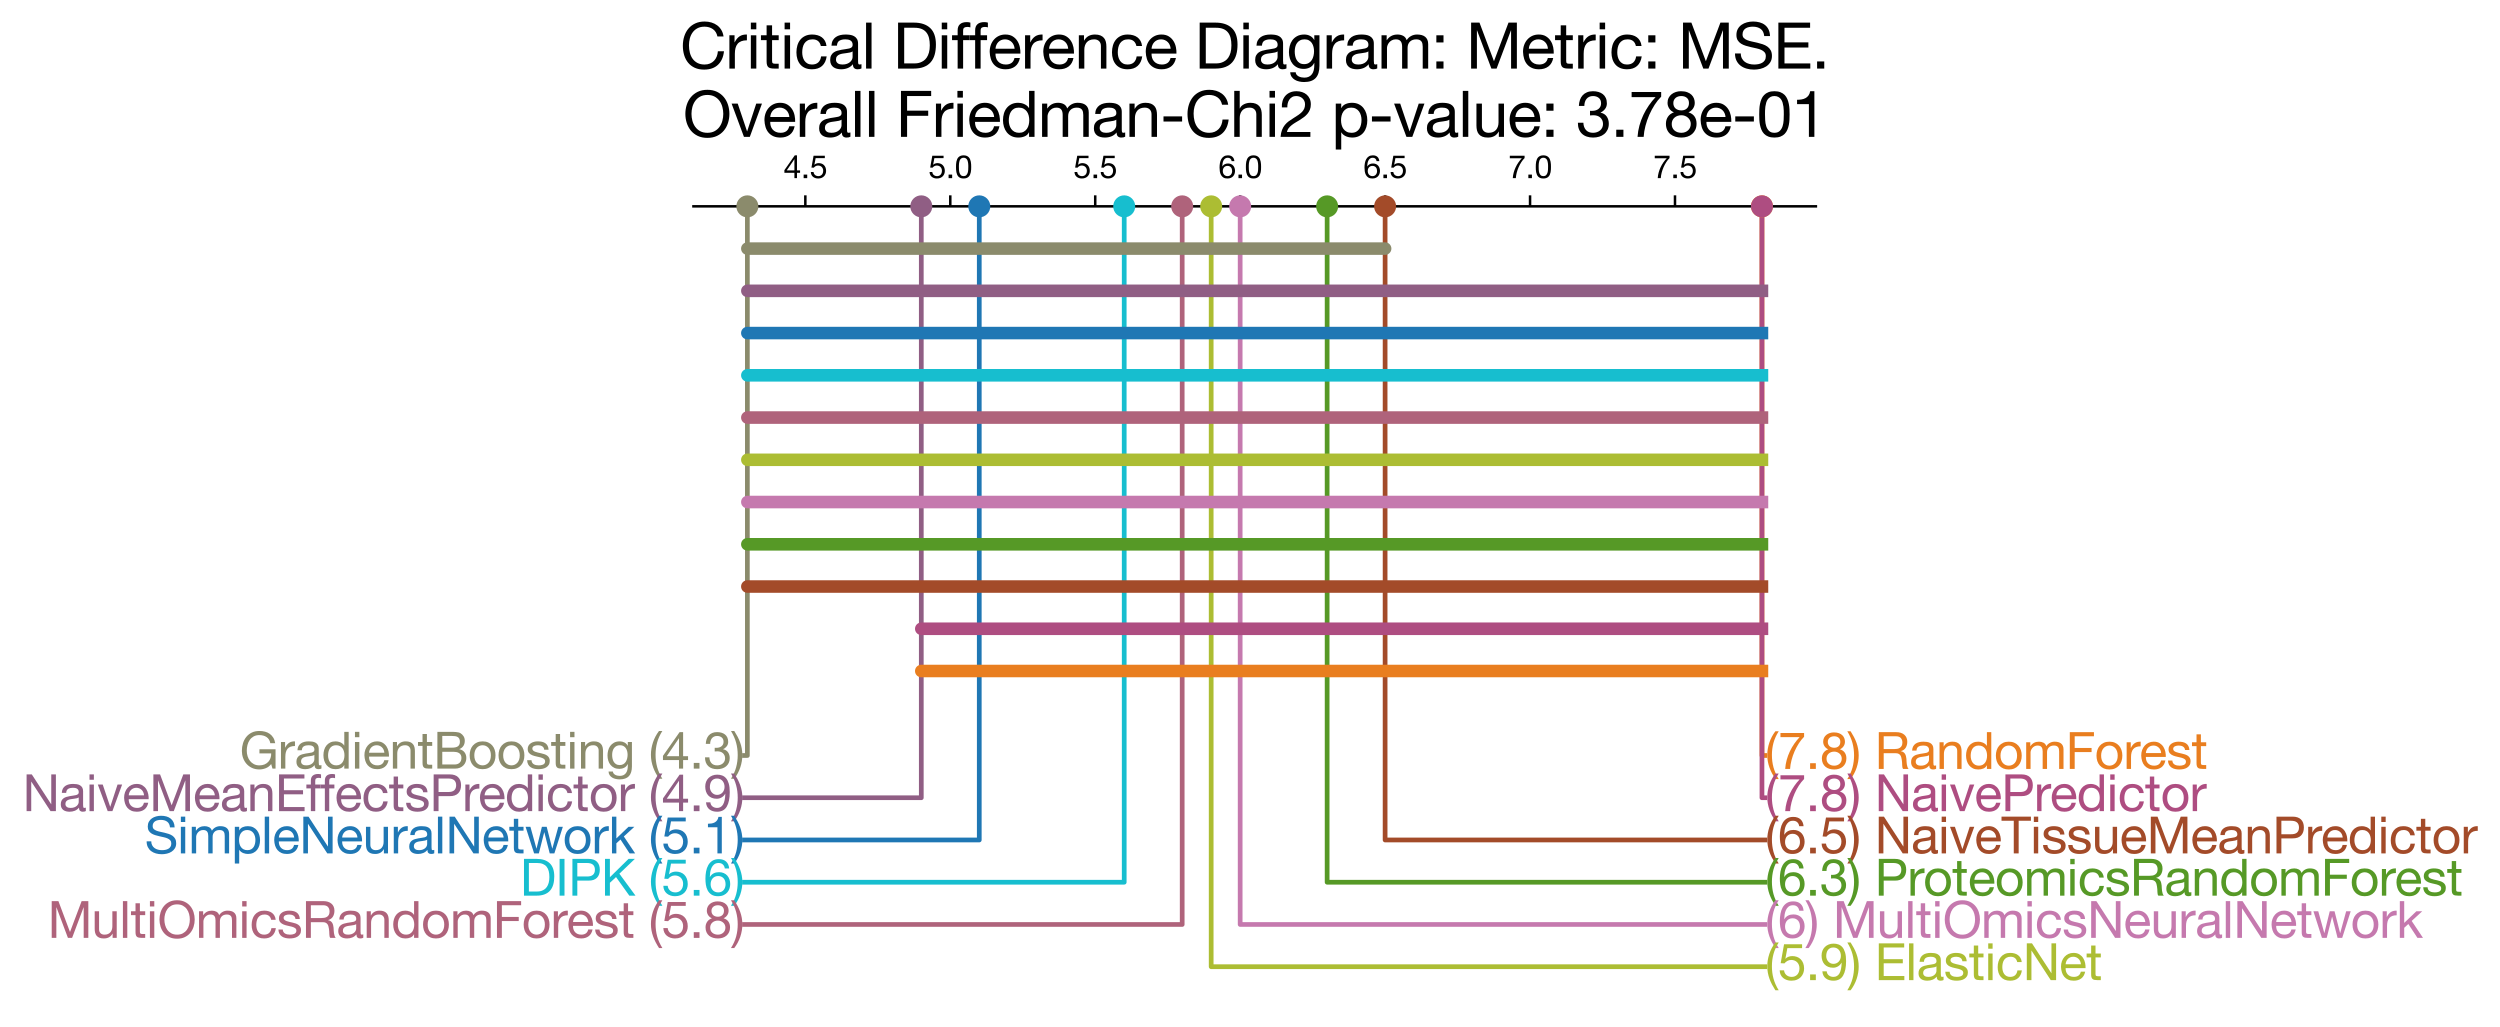 <?xml version="1.0" encoding="utf-8" standalone="no"?>
<!DOCTYPE svg PUBLIC "-//W3C//DTD SVG 1.1//EN"
  "http://www.w3.org/Graphics/SVG/1.1/DTD/svg11.dtd">
<svg xmlns:xlink="http://www.w3.org/1999/xlink" width="795.415pt" height="326.869pt" viewBox="0 0 795.415 326.869" xmlns="http://www.w3.org/2000/svg" version="1.1">
 <defs>
  <style type="text/css">*{stroke-linejoin: round; stroke-linecap: butt}</style>
 </defs>
 <g id="figure_1">
  <g id="patch_1">
   <path d="M 0 326.869 
L 795.415 326.869 
L 795.415 0 
L 0 0 
z
" style="fill: #ffffff"/>
  </g>
  <g id="axes_1">
   <g id="patch_2">
    <path d="M 220.63 319.669 
L 577.75 319.669 
L 577.75 53.557 
L 220.63 53.557 
z
" style="fill: #ffffff"/>
   </g>
   <g id="matplotlib.axis_1">
    <g id="xtick_1">
     <g id="line2d_1">
      <defs>
       <path id="m91285a2c96" d="M 0 0 
L 0 -3.5 
" style="stroke: #000000; stroke-width: 0.8"/>
      </defs>
      <g>
       <use xlink:href="#m91285a2c96" x="256.231" y="65.653" style="stroke: #000000; stroke-width: 0.8"/>
      </g>
     </g>
     <g id="text_1">
      <!-- 4.5 -->
      <g transform="translate(249.282 56.683) scale(0.1 -0.1)">
       <defs>
        <path id="HelveticaNeue-34" d="M 2170 1542 
L 646 1542 
L 2157 3763 
L 2170 3763 
L 2170 1542 
z
M 2682 1542 
L 2682 4538 
L 2246 4538 
L 179 1587 
L 179 1062 
L 2170 1062 
L 2170 0 
L 2682 0 
L 2682 1062 
L 3296 1062 
L 3296 1542 
L 2682 1542 
z
" transform="scale(0.016)"/>
        <path id="HelveticaNeue-2e" d="M 531 710 
L 531 0 
L 1242 0 
L 1242 710 
L 531 710 
z
" transform="scale(0.016)"/>
        <path id="HelveticaNeue-35" d="M 3008 3981 
L 3008 4461 
L 768 4461 
L 346 2106 
L 813 2080 
Q 973 2272 1181 2390 
Q 1389 2509 1658 2509 
Q 1888 2509 2077 2432 
Q 2266 2355 2400 2217 
Q 2534 2080 2608 1891 
Q 2682 1702 2682 1478 
Q 2682 1210 2605 1008 
Q 2528 806 2397 672 
Q 2266 538 2090 470 
Q 1914 403 1722 403 
Q 1517 403 1347 464 
Q 1178 525 1053 637 
Q 928 749 854 899 
Q 781 1050 768 1222 
L 224 1222 
Q 230 915 345 672 
Q 461 429 659 265 
Q 858 102 1117 16 
Q 1376 -70 1670 -70 
Q 2067 -70 2364 54 
Q 2662 179 2860 390 
Q 3059 602 3158 874 
Q 3258 1146 3258 1434 
Q 3258 1824 3142 2115 
Q 3027 2406 2828 2601 
Q 2630 2797 2361 2893 
Q 2093 2989 1792 2989 
Q 1562 2989 1328 2909 
Q 1094 2829 947 2662 
L 934 2675 
L 1178 3981 
L 3008 3981 
z
" transform="scale(0.016)"/>
       </defs>
       <use xlink:href="#HelveticaNeue-34"/>
       <use xlink:href="#HelveticaNeue-2e" transform="translate(55.6 0)"/>
       <use xlink:href="#HelveticaNeue-35" transform="translate(83.4 0)"/>
      </g>
     </g>
    </g>
    <g id="xtick_2">
     <g id="line2d_2">
      <g>
       <use xlink:href="#m91285a2c96" x="302.347" y="65.653" style="stroke: #000000; stroke-width: 0.8"/>
      </g>
     </g>
     <g id="text_2">
      <!-- 5.0 -->
      <g transform="translate(295.398 56.683) scale(0.1 -0.1)">
       <defs>
        <path id="HelveticaNeue-30" d="M 845 2234 
Q 845 2400 848 2601 
Q 851 2803 880 3004 
Q 909 3206 963 3398 
Q 1018 3590 1123 3734 
Q 1229 3878 1389 3968 
Q 1549 4058 1779 4058 
Q 2010 4058 2170 3968 
Q 2330 3878 2435 3734 
Q 2541 3590 2595 3398 
Q 2650 3206 2678 3004 
Q 2707 2803 2710 2601 
Q 2714 2400 2714 2234 
Q 2714 1978 2698 1661 
Q 2682 1344 2595 1065 
Q 2509 787 2317 595 
Q 2125 403 1779 403 
Q 1434 403 1242 595 
Q 1050 787 963 1065 
Q 877 1344 861 1661 
Q 845 1978 845 2234 
z
M 269 2227 
Q 269 1978 281 1709 
Q 294 1440 345 1184 
Q 397 928 493 701 
Q 589 474 755 301 
Q 922 128 1174 29 
Q 1427 -70 1779 -70 
Q 2138 -70 2387 29 
Q 2637 128 2803 301 
Q 2970 474 3066 701 
Q 3162 928 3213 1184 
Q 3264 1440 3277 1709 
Q 3290 1978 3290 2227 
Q 3290 2477 3277 2745 
Q 3264 3014 3213 3270 
Q 3162 3526 3066 3756 
Q 2970 3987 2803 4160 
Q 2637 4333 2384 4435 
Q 2131 4538 1779 4538 
Q 1427 4538 1174 4435 
Q 922 4333 755 4160 
Q 589 3987 493 3756 
Q 397 3526 345 3270 
Q 294 3014 281 2745 
Q 269 2477 269 2227 
z
" transform="scale(0.016)"/>
       </defs>
       <use xlink:href="#HelveticaNeue-35"/>
       <use xlink:href="#HelveticaNeue-2e" transform="translate(55.6 0)"/>
       <use xlink:href="#HelveticaNeue-30" transform="translate(83.4 0)"/>
      </g>
     </g>
    </g>
    <g id="xtick_3">
     <g id="line2d_3">
      <g>
       <use xlink:href="#m91285a2c96" x="348.462" y="65.653" style="stroke: #000000; stroke-width: 0.8"/>
      </g>
     </g>
     <g id="text_3">
      <!-- 5.5 -->
      <g transform="translate(341.513 56.683) scale(0.1 -0.1)">
       <use xlink:href="#HelveticaNeue-35"/>
       <use xlink:href="#HelveticaNeue-2e" transform="translate(55.6 0)"/>
       <use xlink:href="#HelveticaNeue-35" transform="translate(83.4 0)"/>
      </g>
     </g>
    </g>
    <g id="xtick_4">
     <g id="line2d_4">
      <g>
       <use xlink:href="#m91285a2c96" x="394.578" y="65.653" style="stroke: #000000; stroke-width: 0.8"/>
      </g>
     </g>
     <g id="text_4">
      <!-- 6.0 -->
      <g transform="translate(387.629 56.683) scale(0.1 -0.1)">
       <defs>
        <path id="HelveticaNeue-36" d="M 2650 3379 
L 3194 3379 
Q 3142 3942 2809 4240 
Q 2477 4538 1914 4538 
Q 1427 4538 1107 4333 
Q 787 4128 595 3789 
Q 403 3450 323 3011 
Q 243 2573 243 2106 
Q 243 1747 297 1363 
Q 352 979 518 659 
Q 685 339 992 134 
Q 1299 -70 1805 -70 
Q 2234 -70 2525 74 
Q 2816 218 2992 438 
Q 3168 659 3245 928 
Q 3322 1197 3322 1446 
Q 3322 1760 3226 2029 
Q 3130 2298 2954 2496 
Q 2778 2694 2518 2806 
Q 2259 2918 1933 2918 
Q 1562 2918 1277 2777 
Q 992 2637 800 2323 
L 787 2336 
Q 794 2598 838 2899 
Q 883 3200 1001 3459 
Q 1120 3718 1331 3888 
Q 1542 4058 1888 4058 
Q 2214 4058 2412 3872 
Q 2611 3686 2650 3379 
z
M 1830 2438 
Q 2061 2438 2233 2355 
Q 2406 2272 2521 2134 
Q 2637 1997 2691 1808 
Q 2746 1619 2746 1408 
Q 2746 1210 2685 1027 
Q 2624 845 2509 704 
Q 2394 563 2224 483 
Q 2054 403 1830 403 
Q 1606 403 1430 483 
Q 1254 563 1136 697 
Q 1018 832 954 1017 
Q 890 1203 890 1414 
Q 890 1626 950 1814 
Q 1011 2003 1132 2140 
Q 1254 2278 1427 2358 
Q 1600 2438 1830 2438 
z
" transform="scale(0.016)"/>
       </defs>
       <use xlink:href="#HelveticaNeue-36"/>
       <use xlink:href="#HelveticaNeue-2e" transform="translate(55.6 0)"/>
       <use xlink:href="#HelveticaNeue-30" transform="translate(83.4 0)"/>
      </g>
     </g>
    </g>
    <g id="xtick_5">
     <g id="line2d_5">
      <g>
       <use xlink:href="#m91285a2c96" x="440.694" y="65.653" style="stroke: #000000; stroke-width: 0.8"/>
      </g>
     </g>
     <g id="text_5">
      <!-- 6.5 -->
      <g transform="translate(433.745 56.683) scale(0.1 -0.1)">
       <use xlink:href="#HelveticaNeue-36"/>
       <use xlink:href="#HelveticaNeue-2e" transform="translate(55.6 0)"/>
       <use xlink:href="#HelveticaNeue-35" transform="translate(83.4 0)"/>
      </g>
     </g>
    </g>
    <g id="xtick_6">
     <g id="line2d_6">
      <g>
       <use xlink:href="#m91285a2c96" x="486.81" y="65.653" style="stroke: #000000; stroke-width: 0.8"/>
      </g>
     </g>
     <g id="text_6">
      <!-- 7.0 -->
      <g transform="translate(479.86 56.683) scale(0.1 -0.1)">
       <defs>
        <path id="HelveticaNeue-37" d="M 3258 3994 
L 3258 4461 
L 320 4461 
L 320 3949 
L 2701 3949 
Q 2342 3571 2032 3123 
Q 1722 2675 1485 2172 
Q 1248 1670 1097 1123 
Q 947 576 909 0 
L 1517 0 
Q 1549 531 1696 1094 
Q 1843 1658 2076 2189 
Q 2310 2720 2611 3187 
Q 2912 3654 3258 3994 
z
" transform="scale(0.016)"/>
       </defs>
       <use xlink:href="#HelveticaNeue-37"/>
       <use xlink:href="#HelveticaNeue-2e" transform="translate(55.6 0)"/>
       <use xlink:href="#HelveticaNeue-30" transform="translate(83.4 0)"/>
      </g>
     </g>
    </g>
    <g id="xtick_7">
     <g id="line2d_7">
      <g>
       <use xlink:href="#m91285a2c96" x="532.925" y="65.653" style="stroke: #000000; stroke-width: 0.8"/>
      </g>
     </g>
     <g id="text_7">
      <!-- 7.5 -->
      <g transform="translate(525.976 56.683) scale(0.1 -0.1)">
       <use xlink:href="#HelveticaNeue-37"/>
       <use xlink:href="#HelveticaNeue-2e" transform="translate(55.6 0)"/>
       <use xlink:href="#HelveticaNeue-35" transform="translate(83.4 0)"/>
      </g>
     </g>
    </g>
   </g>
   <g id="line2d_8">
    <path d="M 236.863 240.373 
L 237.785 240.373 
L 237.785 65.653 
" clip-path="url(#pb1509f0d36)" style="fill: none; stroke: #8b8b6c; stroke-width: 1.5; stroke-linecap: square"/>
   </g>
   <g id="line2d_9">
    <path d="M 236.863 253.813 
L 293.124 253.813 
L 293.124 65.653 
" clip-path="url(#pb1509f0d36)" style="fill: none; stroke: #905e84; stroke-width: 1.5; stroke-linecap: square"/>
   </g>
   <g id="line2d_10">
    <path d="M 236.863 267.253 
L 311.57 267.253 
L 311.57 65.653 
" clip-path="url(#pb1509f0d36)" style="fill: none; stroke: #1f77b4; stroke-width: 1.5; stroke-linecap: square"/>
   </g>
   <g id="line2d_11">
    <path d="M 236.863 280.693 
L 357.686 280.693 
L 357.686 65.653 
" clip-path="url(#pb1509f0d36)" style="fill: none; stroke: #17becf; stroke-width: 1.5; stroke-linecap: square"/>
   </g>
   <g id="line2d_12">
    <path d="M 236.863 294.133 
L 376.132 294.133 
L 376.132 65.653 
" clip-path="url(#pb1509f0d36)" style="fill: none; stroke: #af637b; stroke-width: 1.5; stroke-linecap: square"/>
   </g>
   <g id="line2d_13">
    <path d="M 561.517 240.373 
L 560.595 240.373 
L 560.595 65.653 
" clip-path="url(#pb1509f0d36)" style="fill: none; stroke: #e97e1f; stroke-width: 1.5; stroke-linecap: square"/>
   </g>
   <g id="line2d_14">
    <path d="M 561.517 253.813 
L 560.595 253.813 
L 560.595 65.653 
" clip-path="url(#pb1509f0d36)" style="fill: none; stroke: #ae4d81; stroke-width: 1.5; stroke-linecap: square"/>
   </g>
   <g id="line2d_15">
    <path d="M 561.517 267.253 
L 440.694 267.253 
L 440.694 65.653 
" clip-path="url(#pb1509f0d36)" style="fill: none; stroke: #a34b29; stroke-width: 1.5; stroke-linecap: square"/>
   </g>
   <g id="line2d_16">
    <path d="M 561.517 280.693 
L 422.248 280.693 
L 422.248 65.653 
" clip-path="url(#pb1509f0d36)" style="fill: none; stroke: #569926; stroke-width: 1.5; stroke-linecap: square"/>
   </g>
   <g id="line2d_17">
    <path d="M 561.517 294.133 
L 394.578 294.133 
L 394.578 65.653 
" clip-path="url(#pb1509f0d36)" style="fill: none; stroke: #c579ae; stroke-width: 1.5; stroke-linecap: square"/>
   </g>
   <g id="line2d_18">
    <path d="M 561.517 307.573 
L 385.355 307.573 
L 385.355 65.653 
" clip-path="url(#pb1509f0d36)" style="fill: none; stroke: #acbd33; stroke-width: 1.5; stroke-linecap: square"/>
   </g>
   <g id="patch_3">
    <path d="M 220.63 65.653 
L 577.75 65.653 
" style="fill: none; stroke: #000000; stroke-width: 0.8; stroke-linejoin: miter; stroke-linecap: square"/>
   </g>
   <g id="line2d_19">
    <path d="M 357.686 79.093 
L 394.578 79.093 
L 311.57 79.093 
L 237.785 79.093 
L 422.248 79.093 
L 376.132 79.093 
L 293.124 79.093 
L 440.694 79.093 
L 385.355 79.093 
" clip-path="url(#pb1509f0d36)" style="fill: none; stroke: #8b8b6c; stroke-width: 4; stroke-linecap: square"/>
   </g>
   <g id="line2d_20">
    <path d="M 357.686 92.533 
L 394.578 92.533 
L 311.57 92.533 
L 237.785 92.533 
L 422.248 92.533 
L 376.132 92.533 
L 293.124 92.533 
L 440.694 92.533 
L 385.355 92.533 
L 560.595 92.533 
L 560.595 92.533 
" clip-path="url(#pb1509f0d36)" style="fill: none; stroke: #905e84; stroke-width: 4; stroke-linecap: square"/>
   </g>
   <g id="line2d_21">
    <path d="M 357.686 105.973 
L 394.578 105.973 
L 311.57 105.973 
L 237.785 105.973 
L 422.248 105.973 
L 376.132 105.973 
L 293.124 105.973 
L 440.694 105.973 
L 385.355 105.973 
L 560.595 105.973 
L 560.595 105.973 
" clip-path="url(#pb1509f0d36)" style="fill: none; stroke: #1f77b4; stroke-width: 4; stroke-linecap: square"/>
   </g>
   <g id="line2d_22">
    <path d="M 357.686 119.413 
L 394.578 119.413 
L 311.57 119.413 
L 237.785 119.413 
L 422.248 119.413 
L 376.132 119.413 
L 293.124 119.413 
L 440.694 119.413 
L 385.355 119.413 
L 560.595 119.413 
L 560.595 119.413 
" clip-path="url(#pb1509f0d36)" style="fill: none; stroke: #17becf; stroke-width: 4; stroke-linecap: square"/>
   </g>
   <g id="line2d_23">
    <path d="M 357.686 132.853 
L 394.578 132.853 
L 311.57 132.853 
L 237.785 132.853 
L 422.248 132.853 
L 376.132 132.853 
L 293.124 132.853 
L 440.694 132.853 
L 385.355 132.853 
L 560.595 132.853 
L 560.595 132.853 
" clip-path="url(#pb1509f0d36)" style="fill: none; stroke: #af637b; stroke-width: 4; stroke-linecap: square"/>
   </g>
   <g id="line2d_24">
    <path d="M 357.686 146.293 
L 394.578 146.293 
L 311.57 146.293 
L 237.785 146.293 
L 422.248 146.293 
L 376.132 146.293 
L 293.124 146.293 
L 440.694 146.293 
L 385.355 146.293 
L 560.595 146.293 
L 560.595 146.293 
" clip-path="url(#pb1509f0d36)" style="fill: none; stroke: #acbd33; stroke-width: 4; stroke-linecap: square"/>
   </g>
   <g id="line2d_25">
    <path d="M 357.686 159.733 
L 394.578 159.733 
L 311.57 159.733 
L 237.785 159.733 
L 422.248 159.733 
L 376.132 159.733 
L 293.124 159.733 
L 440.694 159.733 
L 385.355 159.733 
L 560.595 159.733 
L 560.595 159.733 
" clip-path="url(#pb1509f0d36)" style="fill: none; stroke: #c579ae; stroke-width: 4; stroke-linecap: square"/>
   </g>
   <g id="line2d_26">
    <path d="M 357.686 173.173 
L 394.578 173.173 
L 311.57 173.173 
L 237.785 173.173 
L 422.248 173.173 
L 376.132 173.173 
L 293.124 173.173 
L 440.694 173.173 
L 385.355 173.173 
L 560.595 173.173 
L 560.595 173.173 
" clip-path="url(#pb1509f0d36)" style="fill: none; stroke: #569926; stroke-width: 4; stroke-linecap: square"/>
   </g>
   <g id="line2d_27">
    <path d="M 357.686 186.613 
L 394.578 186.613 
L 311.57 186.613 
L 237.785 186.613 
L 422.248 186.613 
L 376.132 186.613 
L 293.124 186.613 
L 440.694 186.613 
L 385.355 186.613 
L 560.595 186.613 
L 560.595 186.613 
" clip-path="url(#pb1509f0d36)" style="fill: none; stroke: #a34b29; stroke-width: 4; stroke-linecap: square"/>
   </g>
   <g id="line2d_28">
    <path d="M 357.686 200.053 
L 394.578 200.053 
L 311.57 200.053 
L 422.248 200.053 
L 376.132 200.053 
L 293.124 200.053 
L 440.694 200.053 
L 385.355 200.053 
L 560.595 200.053 
L 560.595 200.053 
" clip-path="url(#pb1509f0d36)" style="fill: none; stroke: #ae4d81; stroke-width: 4; stroke-linecap: square"/>
   </g>
   <g id="line2d_29">
    <path d="M 357.686 213.493 
L 394.578 213.493 
L 311.57 213.493 
L 422.248 213.493 
L 376.132 213.493 
L 293.124 213.493 
L 440.694 213.493 
L 385.355 213.493 
L 560.595 213.493 
L 560.595 213.493 
" clip-path="url(#pb1509f0d36)" style="fill: none; stroke: #e97e1f; stroke-width: 4; stroke-linecap: square"/>
   </g>
   <g id="PathCollection_1">
    <defs>
     <path id="m603480b358" d="M 0 3 
C 0.796 3 1.559 2.684 2.121 2.121 
C 2.684 1.559 3 0.796 3 0 
C 3 -0.796 2.684 -1.559 2.121 -2.121 
C 1.559 -2.684 0.796 -3 0 -3 
C -0.796 -3 -1.559 -2.684 -2.121 -2.121 
C -2.684 -1.559 -3 -0.796 -3 0 
C -3 0.796 -2.684 1.559 -2.121 2.121 
C -1.559 2.684 -0.796 3 0 3 
z
" style="stroke: #8b8b6c"/>
    </defs>
    <g clip-path="url(#pb1509f0d36)">
     <use xlink:href="#m603480b358" x="237.785" y="65.653" style="fill: #8b8b6c; stroke: #8b8b6c"/>
    </g>
   </g>
   <g id="text_8">
    <!-- GradientBoosting (4.3) -->
    <g style="fill: #8b8b6c" transform="translate(76.252 244.548) scale(0.16 -0.16)">
     <defs>
      <path id="HelveticaNeue-47" d="M 3917 570 
L 4077 0 
L 4461 0 
L 4461 2406 
L 2458 2406 
L 2458 1894 
L 3917 1894 
Q 3930 1581 3834 1309 
Q 3738 1037 3549 835 
Q 3360 634 3085 518 
Q 2810 403 2451 403 
Q 2067 403 1776 553 
Q 1485 704 1286 957 
Q 1088 1210 985 1539 
Q 883 1869 883 2227 
Q 883 2592 972 2941 
Q 1062 3290 1251 3562 
Q 1440 3834 1737 4000 
Q 2035 4166 2451 4166 
Q 2707 4166 2934 4105 
Q 3162 4045 3341 3923 
Q 3520 3802 3641 3613 
Q 3763 3424 3808 3162 
L 4416 3162 
Q 4352 3565 4176 3849 
Q 4000 4134 3741 4320 
Q 3482 4506 3152 4592 
Q 2822 4678 2451 4678 
Q 1907 4678 1500 4476 
Q 1094 4275 822 3936 
Q 550 3597 412 3145 
Q 275 2694 275 2195 
Q 275 1747 422 1331 
Q 570 915 851 595 
Q 1133 275 1536 86 
Q 1939 -102 2451 -102 
Q 2854 -102 3251 54 
Q 3648 211 3917 570 
z
" transform="scale(0.016)"/>
      <path id="HelveticaNeue-72" d="M 390 3309 
L 390 0 
L 934 0 
L 934 1472 
Q 934 1792 998 2038 
Q 1062 2285 1203 2457 
Q 1344 2630 1574 2720 
Q 1805 2810 2131 2810 
L 2131 3386 
Q 1690 3398 1402 3206 
Q 1114 3014 915 2611 
L 902 2611 
L 902 3309 
L 390 3309 
z
" transform="scale(0.016)"/>
      <path id="HelveticaNeue-61" d="M 3341 13 
Q 3200 -70 2950 -70 
Q 2739 -70 2614 48 
Q 2490 166 2490 435 
Q 2266 166 1968 48 
Q 1670 -70 1325 -70 
Q 1101 -70 899 -19 
Q 698 32 550 141 
Q 403 250 316 426 
Q 230 602 230 851 
Q 230 1133 326 1312 
Q 422 1491 579 1603 
Q 736 1715 937 1772 
Q 1139 1830 1350 1869 
Q 1574 1914 1776 1936 
Q 1978 1958 2131 2000 
Q 2285 2042 2374 2122 
Q 2464 2202 2464 2355 
Q 2464 2534 2397 2643 
Q 2330 2752 2224 2809 
Q 2118 2867 1987 2886 
Q 1856 2906 1728 2906 
Q 1382 2906 1152 2774 
Q 922 2643 902 2278 
L 358 2278 
Q 371 2586 486 2797 
Q 602 3008 794 3139 
Q 986 3270 1232 3328 
Q 1478 3386 1760 3386 
Q 1984 3386 2205 3354 
Q 2426 3322 2605 3222 
Q 2784 3123 2893 2944 
Q 3002 2765 3002 2477 
L 3002 774 
Q 3002 582 3024 492 
Q 3046 403 3174 403 
Q 3245 403 3341 435 
L 3341 13 
z
M 2458 1709 
Q 2355 1632 2188 1597 
Q 2022 1562 1840 1539 
Q 1658 1517 1472 1488 
Q 1286 1459 1139 1395 
Q 992 1331 899 1212 
Q 806 1094 806 890 
Q 806 755 860 662 
Q 915 570 1001 512 
Q 1088 454 1203 428 
Q 1318 403 1446 403 
Q 1715 403 1907 476 
Q 2099 550 2220 662 
Q 2342 774 2400 905 
Q 2458 1037 2458 1152 
L 2458 1709 
z
" transform="scale(0.016)"/>
      <path id="HelveticaNeue-64" d="M 806 1626 
Q 806 1869 857 2099 
Q 909 2330 1024 2509 
Q 1139 2688 1331 2797 
Q 1523 2906 1798 2906 
Q 2080 2906 2278 2800 
Q 2477 2694 2601 2521 
Q 2726 2349 2784 2121 
Q 2842 1894 2842 1651 
Q 2842 1421 2787 1197 
Q 2733 973 2611 797 
Q 2490 621 2298 512 
Q 2106 403 1830 403 
Q 1568 403 1373 505 
Q 1178 608 1053 781 
Q 928 954 867 1174 
Q 806 1395 806 1626 
z
M 3366 0 
L 3366 4570 
L 2822 4570 
L 2822 2867 
L 2810 2867 
Q 2720 3014 2589 3113 
Q 2458 3213 2310 3273 
Q 2163 3334 2016 3360 
Q 1869 3386 1741 3386 
Q 1363 3386 1078 3248 
Q 794 3110 605 2876 
Q 416 2643 323 2329 
Q 230 2016 230 1664 
Q 230 1312 326 998 
Q 422 685 611 448 
Q 800 211 1085 70 
Q 1370 -70 1754 -70 
Q 2099 -70 2387 51 
Q 2675 173 2810 448 
L 2822 448 
L 2822 0 
L 3366 0 
z
" transform="scale(0.016)"/>
      <path id="HelveticaNeue-69" d="M 986 3904 
L 986 4570 
L 442 4570 
L 442 3904 
L 986 3904 
z
M 442 3309 
L 442 0 
L 986 0 
L 986 3309 
L 442 3309 
z
" transform="scale(0.016)"/>
      <path id="HelveticaNeue-65" d="M 2707 1971 
L 806 1971 
Q 819 2163 889 2332 
Q 960 2502 1081 2630 
Q 1203 2758 1372 2832 
Q 1542 2906 1754 2906 
Q 1958 2906 2128 2832 
Q 2298 2758 2422 2633 
Q 2547 2509 2620 2336 
Q 2694 2163 2707 1971 
z
M 3232 1050 
L 2694 1050 
Q 2624 723 2403 563 
Q 2182 403 1837 403 
Q 1568 403 1369 492 
Q 1171 582 1043 732 
Q 915 883 857 1078 
Q 800 1274 806 1491 
L 3283 1491 
Q 3296 1792 3229 2125 
Q 3162 2458 2986 2739 
Q 2810 3021 2518 3203 
Q 2227 3386 1786 3386 
Q 1446 3386 1161 3258 
Q 877 3130 669 2899 
Q 461 2669 345 2355 
Q 230 2042 230 1664 
Q 243 1286 342 966 
Q 442 646 640 416 
Q 838 186 1129 58 
Q 1421 -70 1818 -70 
Q 2381 -70 2752 211 
Q 3123 493 3232 1050 
z
" transform="scale(0.016)"/>
      <path id="HelveticaNeue-6e" d="M 410 3309 
L 410 0 
L 954 0 
L 954 1869 
Q 954 2093 1014 2281 
Q 1075 2470 1196 2611 
Q 1318 2752 1500 2829 
Q 1683 2906 1933 2906 
Q 2246 2906 2425 2726 
Q 2605 2547 2605 2240 
L 2605 0 
L 3149 0 
L 3149 2176 
Q 3149 2445 3094 2665 
Q 3040 2886 2905 3046 
Q 2771 3206 2553 3296 
Q 2336 3386 2010 3386 
Q 1274 3386 934 2784 
L 922 2784 
L 922 3309 
L 410 3309 
z
" transform="scale(0.016)"/>
      <path id="HelveticaNeue-74" d="M 1165 3309 
L 1165 4301 
L 621 4301 
L 621 3309 
L 58 3309 
L 58 2829 
L 621 2829 
L 621 723 
Q 621 493 665 352 
Q 710 211 803 134 
Q 896 58 1046 29 
Q 1197 0 1408 0 
L 1824 0 
L 1824 480 
L 1574 480 
Q 1446 480 1366 489 
Q 1286 499 1241 531 
Q 1197 563 1181 620 
Q 1165 678 1165 774 
L 1165 2829 
L 1824 2829 
L 1824 3309 
L 1165 3309 
z
" transform="scale(0.016)"/>
      <path id="HelveticaNeue-42" d="M 1107 2605 
L 1107 4058 
L 2323 4058 
Q 2522 4058 2698 4035 
Q 2874 4013 3008 3936 
Q 3142 3859 3219 3718 
Q 3296 3578 3296 3334 
Q 3296 2970 3069 2787 
Q 2842 2605 2323 2605 
L 1107 2605 
z
M 499 4570 
L 499 0 
L 2707 0 
Q 3046 0 3305 112 
Q 3565 224 3741 406 
Q 3917 589 4006 825 
Q 4096 1062 4096 1312 
Q 4096 1734 3872 2028 
Q 3648 2323 3226 2413 
L 3226 2426 
Q 3552 2554 3728 2819 
Q 3904 3085 3904 3450 
Q 3904 3795 3747 4032 
Q 3590 4269 3366 4403 
Q 3264 4467 3120 4499 
Q 2976 4531 2809 4547 
Q 2643 4563 2473 4566 
Q 2304 4570 2157 4570 
L 499 4570 
z
M 1107 512 
L 1107 2093 
L 2496 2093 
Q 2688 2093 2867 2057 
Q 3046 2022 3184 1936 
Q 3322 1850 3405 1702 
Q 3488 1555 3488 1331 
Q 3488 947 3261 729 
Q 3034 512 2630 512 
L 1107 512 
z
" transform="scale(0.016)"/>
      <path id="HelveticaNeue-6f" d="M 806 1651 
Q 806 1952 886 2185 
Q 966 2419 1107 2579 
Q 1248 2739 1437 2822 
Q 1626 2906 1837 2906 
Q 2048 2906 2237 2822 
Q 2426 2739 2566 2579 
Q 2707 2419 2787 2185 
Q 2867 1952 2867 1651 
Q 2867 1350 2787 1116 
Q 2707 883 2566 726 
Q 2426 570 2237 486 
Q 2048 403 1837 403 
Q 1626 403 1437 486 
Q 1248 570 1107 726 
Q 966 883 886 1116 
Q 806 1350 806 1651 
z
M 230 1651 
Q 230 1286 332 972 
Q 435 659 640 425 
Q 845 192 1145 61 
Q 1446 -70 1837 -70 
Q 2234 -70 2531 61 
Q 2829 192 3033 425 
Q 3238 659 3340 972 
Q 3443 1286 3443 1651 
Q 3443 2016 3340 2333 
Q 3238 2650 3033 2883 
Q 2829 3117 2531 3251 
Q 2234 3386 1837 3386 
Q 1446 3386 1145 3251 
Q 845 3117 640 2883 
Q 435 2650 332 2333 
Q 230 2016 230 1651 
z
" transform="scale(0.016)"/>
      <path id="HelveticaNeue-73" d="M 742 1043 
L 198 1043 
Q 211 736 326 521 
Q 442 307 634 176 
Q 826 45 1075 -12 
Q 1325 -70 1600 -70 
Q 1850 -70 2102 -22 
Q 2355 26 2556 147 
Q 2758 269 2883 467 
Q 3008 666 3008 966 
Q 3008 1203 2915 1363 
Q 2822 1523 2672 1628 
Q 2522 1734 2326 1798 
Q 2131 1862 1926 1907 
Q 1734 1952 1542 1993 
Q 1350 2035 1196 2096 
Q 1043 2157 944 2249 
Q 845 2342 845 2483 
Q 845 2611 909 2691 
Q 973 2771 1075 2819 
Q 1178 2867 1302 2886 
Q 1427 2906 1549 2906 
Q 1683 2906 1814 2877 
Q 1946 2848 2054 2784 
Q 2163 2720 2233 2614 
Q 2304 2509 2317 2349 
L 2861 2349 
Q 2842 2650 2733 2851 
Q 2624 3053 2441 3171 
Q 2259 3290 2022 3338 
Q 1786 3386 1504 3386 
Q 1286 3386 1065 3331 
Q 845 3277 669 3165 
Q 493 3053 381 2873 
Q 269 2694 269 2445 
Q 269 2125 429 1945 
Q 589 1766 829 1667 
Q 1069 1568 1350 1513 
Q 1632 1459 1872 1392 
Q 2112 1325 2272 1216 
Q 2432 1107 2432 896 
Q 2432 742 2355 643 
Q 2278 544 2160 493 
Q 2042 442 1901 422 
Q 1760 403 1632 403 
Q 1466 403 1309 435 
Q 1152 467 1027 540 
Q 902 614 825 739 
Q 749 864 742 1043 
z
" transform="scale(0.016)"/>
      <path id="HelveticaNeue-67" d="M 3264 282 
L 3264 3309 
L 2752 3309 
L 2752 2835 
L 2746 2835 
Q 2598 3110 2336 3248 
Q 2074 3386 1760 3386 
Q 1331 3386 1036 3222 
Q 742 3059 563 2806 
Q 384 2554 307 2243 
Q 230 1933 230 1638 
Q 230 1299 323 995 
Q 416 691 601 464 
Q 787 237 1062 102 
Q 1338 -32 1709 -32 
Q 2029 -32 2313 112 
Q 2598 256 2739 563 
L 2752 563 
L 2752 346 
Q 2752 70 2697 -160 
Q 2643 -390 2521 -553 
Q 2400 -717 2214 -809 
Q 2029 -902 1760 -902 
Q 1626 -902 1478 -873 
Q 1331 -845 1206 -781 
Q 1082 -717 995 -614 
Q 909 -512 902 -365 
L 358 -365 
Q 371 -634 499 -819 
Q 627 -1005 822 -1120 
Q 1018 -1235 1258 -1286 
Q 1498 -1338 1728 -1338 
Q 2522 -1338 2893 -934 
Q 3264 -531 3264 282 
z
M 1741 442 
Q 1472 442 1293 554 
Q 1114 666 1005 848 
Q 896 1030 851 1254 
Q 806 1478 806 1702 
Q 806 1939 860 2156 
Q 915 2374 1033 2540 
Q 1152 2707 1337 2806 
Q 1523 2906 1786 2906 
Q 2042 2906 2221 2803 
Q 2400 2701 2512 2531 
Q 2624 2362 2675 2150 
Q 2726 1939 2726 1722 
Q 2726 1491 2672 1260 
Q 2618 1030 2502 848 
Q 2387 666 2198 554 
Q 2010 442 1741 442 
z
" transform="scale(0.016)"/>
      <path id="HelveticaNeue-20" transform="scale(0.016)"/>
      <path id="HelveticaNeue-28" d="M 1306 -1261 
L 1722 -1261 
Q 1267 -525 1072 198 
Q 877 922 877 1728 
Q 877 2515 1069 3232 
Q 1261 3949 1722 4678 
L 1306 4678 
Q 806 4019 553 3251 
Q 301 2483 301 1728 
Q 301 1306 371 922 
Q 442 538 573 173 
Q 704 -192 889 -547 
Q 1075 -902 1306 -1261 
z
" transform="scale(0.016)"/>
      <path id="HelveticaNeue-33" d="M 1395 2592 
L 1395 2131 
Q 1549 2150 1722 2150 
Q 1926 2150 2102 2096 
Q 2278 2042 2406 1930 
Q 2534 1818 2611 1654 
Q 2688 1491 2688 1280 
Q 2688 1075 2608 912 
Q 2528 749 2393 637 
Q 2259 525 2080 464 
Q 1901 403 1702 403 
Q 1235 403 992 681 
Q 749 960 736 1402 
L 192 1402 
Q 186 1050 291 774 
Q 397 499 595 310 
Q 794 122 1075 26 
Q 1357 -70 1702 -70 
Q 2022 -70 2307 16 
Q 2592 102 2803 275 
Q 3014 448 3139 707 
Q 3264 966 3264 1306 
Q 3264 1715 3062 2016 
Q 2861 2317 2445 2406 
L 2445 2419 
Q 2714 2541 2893 2777 
Q 3072 3014 3072 3322 
Q 3072 3635 2966 3865 
Q 2861 4096 2675 4243 
Q 2490 4390 2237 4464 
Q 1984 4538 1690 4538 
Q 1350 4538 1091 4429 
Q 832 4320 659 4128 
Q 486 3936 393 3667 
Q 301 3398 288 3072 
L 832 3072 
Q 832 3270 883 3449 
Q 934 3629 1040 3763 
Q 1146 3898 1309 3978 
Q 1472 4058 1690 4058 
Q 2035 4058 2265 3875 
Q 2496 3693 2496 3328 
Q 2496 3149 2425 3008 
Q 2355 2867 2236 2774 
Q 2118 2682 1961 2634 
Q 1805 2586 1632 2586 
L 1517 2586 
Q 1485 2586 1453 2586 
Q 1427 2586 1395 2592 
z
" transform="scale(0.016)"/>
      <path id="HelveticaNeue-29" d="M -58 -1261 
L 352 -1261 
Q 851 -602 1104 163 
Q 1357 928 1357 1683 
Q 1357 2106 1286 2490 
Q 1216 2874 1085 3242 
Q 954 3610 768 3965 
Q 582 4320 352 4678 
L -58 4678 
Q 390 3942 585 3216 
Q 781 2490 781 1683 
Q 781 902 589 182 
Q 397 -538 -58 -1261 
z
" transform="scale(0.016)"/>
     </defs>
     <use xlink:href="#HelveticaNeue-47"/>
     <use xlink:href="#HelveticaNeue-72" transform="translate(75.9 0)"/>
     <use xlink:href="#HelveticaNeue-61" transform="translate(109.2 0)"/>
     <use xlink:href="#HelveticaNeue-64" transform="translate(162.9 0)"/>
     <use xlink:href="#HelveticaNeue-69" transform="translate(222.2 0)"/>
     <use xlink:href="#HelveticaNeue-65" transform="translate(244.4 0)"/>
     <use xlink:href="#HelveticaNeue-6e" transform="translate(298.1 0)"/>
     <use xlink:href="#HelveticaNeue-74" transform="translate(353.7 0)"/>
     <use xlink:href="#HelveticaNeue-42" transform="translate(385.2 0)"/>
     <use xlink:href="#HelveticaNeue-6f" transform="translate(453.7 0)"/>
     <use xlink:href="#HelveticaNeue-6f" transform="translate(511.1 0)"/>
     <use xlink:href="#HelveticaNeue-73" transform="translate(568.5 0)"/>
     <use xlink:href="#HelveticaNeue-74" transform="translate(618.5 0)"/>
     <use xlink:href="#HelveticaNeue-69" transform="translate(650 0)"/>
     <use xlink:href="#HelveticaNeue-6e" transform="translate(672.2 0)"/>
     <use xlink:href="#HelveticaNeue-67" transform="translate(727.8 0)"/>
     <use xlink:href="#HelveticaNeue-20" transform="translate(785.2 0)"/>
     <use xlink:href="#HelveticaNeue-28" transform="translate(813 0)"/>
     <use xlink:href="#HelveticaNeue-34" transform="translate(838.9 0)"/>
     <use xlink:href="#HelveticaNeue-2e" transform="translate(894.5 0)"/>
     <use xlink:href="#HelveticaNeue-33" transform="translate(922.3 0)"/>
     <use xlink:href="#HelveticaNeue-29" transform="translate(977.9 0)"/>
    </g>
   </g>
   <g id="PathCollection_2">
    <defs>
     <path id="mbb198f5323" d="M 0 3 
C 0.796 3 1.559 2.684 2.121 2.121 
C 2.684 1.559 3 0.796 3 0 
C 3 -0.796 2.684 -1.559 2.121 -2.121 
C 1.559 -2.684 0.796 -3 0 -3 
C -0.796 -3 -1.559 -2.684 -2.121 -2.121 
C -2.684 -1.559 -3 -0.796 -3 0 
C -3 0.796 -2.684 1.559 -2.121 2.121 
C -1.559 2.684 -0.796 3 0 3 
z
" style="stroke: #905e84"/>
    </defs>
    <g clip-path="url(#pb1509f0d36)">
     <use xlink:href="#mbb198f5323" x="293.124" y="65.653" style="fill: #905e84; stroke: #905e84"/>
    </g>
   </g>
   <g id="text_9">
    <!-- NaiveMeanEffectsPredictor (4.9) -->
    <g style="fill: #905e84" transform="translate(7.2 258.085) scale(0.16 -0.16)">
     <defs>
      <path id="HelveticaNeue-4e" d="M 493 4570 
L 493 0 
L 1069 0 
L 1069 3667 
L 1082 3667 
L 3469 0 
L 4134 0 
L 4134 4570 
L 3558 4570 
L 3558 864 
L 3546 864 
L 1139 4570 
L 493 4570 
z
" transform="scale(0.016)"/>
      <path id="HelveticaNeue-76" d="M 1901 0 
L 3110 3309 
L 2541 3309 
L 1638 550 
L 1626 550 
L 698 3309 
L 90 3309 
L 1318 0 
L 1901 0 
z
" transform="scale(0.016)"/>
      <path id="HelveticaNeue-4d" d="M 512 4570 
L 512 0 
L 1088 0 
L 1088 3802 
L 1101 3802 
L 2528 0 
L 3046 0 
L 4474 3802 
L 4486 3802 
L 4486 0 
L 5062 0 
L 5062 4570 
L 4230 4570 
L 2784 730 
L 1344 4570 
L 512 4570 
z
" transform="scale(0.016)"/>
      <path id="HelveticaNeue-45" d="M 499 4570 
L 499 0 
L 3674 0 
L 3674 512 
L 1107 512 
L 1107 2093 
L 3482 2093 
L 3482 2605 
L 1107 2605 
L 1107 4058 
L 3654 4058 
L 3654 4570 
L 499 4570 
z
" transform="scale(0.016)"/>
      <path id="HelveticaNeue-66" d="M 634 2829 
L 634 0 
L 1178 0 
L 1178 2829 
L 1818 2829 
L 1818 3309 
L 1178 3309 
L 1178 3770 
Q 1178 3987 1286 4064 
Q 1395 4141 1594 4141 
Q 1664 4141 1747 4131 
Q 1830 4122 1901 4096 
L 1901 4570 
Q 1824 4595 1725 4608 
Q 1626 4621 1549 4621 
Q 1101 4621 867 4413 
Q 634 4205 634 3802 
L 634 3309 
L 77 3309 
L 77 2829 
L 634 2829 
z
" transform="scale(0.016)"/>
      <path id="HelveticaNeue-63" d="M 2656 2246 
L 3219 2246 
Q 3187 2541 3065 2755 
Q 2944 2970 2755 3110 
Q 2566 3251 2320 3318 
Q 2074 3386 1792 3386 
Q 1402 3386 1107 3248 
Q 813 3110 617 2870 
Q 422 2630 326 2307 
Q 230 1984 230 1613 
Q 230 1242 329 931 
Q 429 621 624 397 
Q 819 173 1110 51 
Q 1402 -70 1779 -70 
Q 2413 -70 2781 262 
Q 3149 595 3238 1210 
L 2682 1210 
Q 2630 826 2403 614 
Q 2176 403 1773 403 
Q 1517 403 1331 505 
Q 1146 608 1030 777 
Q 915 947 860 1164 
Q 806 1382 806 1613 
Q 806 1862 857 2096 
Q 909 2330 1027 2509 
Q 1146 2688 1344 2797 
Q 1542 2906 1837 2906 
Q 2182 2906 2387 2733 
Q 2592 2560 2656 2246 
z
" transform="scale(0.016)"/>
      <path id="HelveticaNeue-50" d="M 1107 2381 
L 1107 4058 
L 2298 4058 
Q 2816 4058 3056 3843 
Q 3296 3629 3296 3219 
Q 3296 2810 3056 2592 
Q 2816 2374 2298 2381 
L 1107 2381 
z
M 499 4570 
L 499 0 
L 1107 0 
L 1107 1869 
L 2502 1869 
Q 3194 1862 3549 2220 
Q 3904 2579 3904 3219 
Q 3904 3859 3549 4214 
Q 3194 4570 2502 4570 
L 499 4570 
z
" transform="scale(0.016)"/>
      <path id="HelveticaNeue-39" d="M 858 1094 
L 314 1094 
Q 365 506 742 218 
Q 1120 -70 1690 -70 
Q 2515 -70 2889 560 
Q 3264 1190 3264 2368 
Q 3264 3014 3139 3433 
Q 3014 3853 2803 4096 
Q 2592 4339 2310 4438 
Q 2029 4538 1709 4538 
Q 1382 4538 1107 4429 
Q 832 4320 633 4125 
Q 435 3930 326 3658 
Q 218 3386 218 3059 
Q 218 2726 310 2444 
Q 403 2163 585 1964 
Q 768 1766 1037 1654 
Q 1306 1542 1651 1542 
Q 1984 1542 2265 1712 
Q 2547 1882 2701 2170 
L 2714 2157 
Q 2688 1267 2438 835 
Q 2189 403 1690 403 
Q 1363 403 1126 582 
Q 890 762 858 1094 
z
M 2618 3021 
Q 2618 2822 2554 2640 
Q 2490 2458 2368 2320 
Q 2246 2182 2073 2102 
Q 1901 2022 1690 2022 
Q 1491 2022 1328 2102 
Q 1165 2182 1046 2316 
Q 928 2451 861 2624 
Q 794 2797 794 2982 
Q 794 3194 842 3386 
Q 890 3578 995 3728 
Q 1101 3878 1270 3968 
Q 1440 4058 1683 4058 
Q 1914 4058 2086 3974 
Q 2259 3891 2377 3747 
Q 2496 3603 2557 3417 
Q 2618 3232 2618 3021 
z
" transform="scale(0.016)"/>
     </defs>
     <use xlink:href="#HelveticaNeue-4e"/>
     <use xlink:href="#HelveticaNeue-61" transform="translate(72.2 0)"/>
     <use xlink:href="#HelveticaNeue-69" transform="translate(125.9 0)"/>
     <use xlink:href="#HelveticaNeue-76" transform="translate(148.1 0)"/>
     <use xlink:href="#HelveticaNeue-65" transform="translate(198.1 0)"/>
     <use xlink:href="#HelveticaNeue-4d" transform="translate(251.8 0)"/>
     <use xlink:href="#HelveticaNeue-65" transform="translate(338.9 0)"/>
     <use xlink:href="#HelveticaNeue-61" transform="translate(392.6 0)"/>
     <use xlink:href="#HelveticaNeue-6e" transform="translate(446.3 0)"/>
     <use xlink:href="#HelveticaNeue-45" transform="translate(501.9 0)"/>
     <use xlink:href="#HelveticaNeue-66" transform="translate(563 0)"/>
     <use xlink:href="#HelveticaNeue-66" transform="translate(590.85 0)"/>
     <use xlink:href="#HelveticaNeue-65" transform="translate(620.45 0)"/>
     <use xlink:href="#HelveticaNeue-63" transform="translate(674.15 0)"/>
     <use xlink:href="#HelveticaNeue-74" transform="translate(727.85 0)"/>
     <use xlink:href="#HelveticaNeue-73" transform="translate(759.35 0)"/>
     <use xlink:href="#HelveticaNeue-50" transform="translate(809.35 0)"/>
     <use xlink:href="#HelveticaNeue-72" transform="translate(874.15 0)"/>
     <use xlink:href="#HelveticaNeue-65" transform="translate(905.7 0)"/>
     <use xlink:href="#HelveticaNeue-64" transform="translate(959.4 0)"/>
     <use xlink:href="#HelveticaNeue-69" transform="translate(1018.7 0)"/>
     <use xlink:href="#HelveticaNeue-63" transform="translate(1040.9 0)"/>
     <use xlink:href="#HelveticaNeue-74" transform="translate(1094.6 0)"/>
     <use xlink:href="#HelveticaNeue-6f" transform="translate(1126.1 0)"/>
     <use xlink:href="#HelveticaNeue-72" transform="translate(1183.5 0)"/>
     <use xlink:href="#HelveticaNeue-20" transform="translate(1216.8 0)"/>
     <use xlink:href="#HelveticaNeue-28" transform="translate(1244.6 0)"/>
     <use xlink:href="#HelveticaNeue-34" transform="translate(1270.5 0)"/>
     <use xlink:href="#HelveticaNeue-2e" transform="translate(1326.1 0)"/>
     <use xlink:href="#HelveticaNeue-39" transform="translate(1353.9 0)"/>
     <use xlink:href="#HelveticaNeue-29" transform="translate(1409.5 0)"/>
    </g>
   </g>
   <g id="PathCollection_3">
    <defs>
     <path id="m4eca7450e3" d="M 0 3 
C 0.796 3 1.559 2.684 2.121 2.121 
C 2.684 1.559 3 0.796 3 0 
C 3 -0.796 2.684 -1.559 2.121 -2.121 
C 1.559 -2.684 0.796 -3 0 -3 
C -0.796 -3 -1.559 -2.684 -2.121 -2.121 
C -2.684 -1.559 -3 -0.796 -3 0 
C -3 0.796 -2.684 1.559 -2.121 2.121 
C -1.559 2.684 -0.796 3 0 3 
z
" style="stroke: #1f77b4"/>
    </defs>
    <g clip-path="url(#pb1509f0d36)">
     <use xlink:href="#m4eca7450e3" x="311.57" y="65.653" style="fill: #1f77b4; stroke: #1f77b4"/>
    </g>
   </g>
   <g id="text_10">
    <!-- SimpleNeuralNetwork (5.1) -->
    <g style="fill: #1f77b4" transform="translate(46.045 271.525) scale(0.16 -0.16)">
     <defs>
      <path id="HelveticaNeue-53" d="M 3142 3232 
L 3718 3232 
Q 3706 3610 3574 3882 
Q 3443 4154 3216 4333 
Q 2989 4512 2688 4595 
Q 2387 4678 2035 4678 
Q 1722 4678 1424 4598 
Q 1126 4518 892 4355 
Q 659 4192 518 3939 
Q 378 3686 378 3341 
Q 378 3027 502 2819 
Q 627 2611 835 2480 
Q 1043 2349 1305 2269 
Q 1568 2189 1840 2128 
Q 2112 2067 2374 2009 
Q 2637 1952 2845 1859 
Q 3053 1766 3177 1619 
Q 3302 1472 3302 1235 
Q 3302 986 3200 826 
Q 3098 666 2931 573 
Q 2765 480 2557 441 
Q 2349 403 2144 403 
Q 1888 403 1645 467 
Q 1402 531 1219 665 
Q 1037 800 925 1008 
Q 813 1216 813 1504 
L 237 1504 
Q 237 1088 387 784 
Q 538 480 797 285 
Q 1056 90 1398 -6 
Q 1741 -102 2125 -102 
Q 2438 -102 2755 -28 
Q 3072 45 3328 208 
Q 3584 371 3747 630 
Q 3910 890 3910 1254 
Q 3910 1594 3785 1818 
Q 3661 2042 3453 2189 
Q 3245 2336 2982 2422 
Q 2720 2509 2448 2573 
Q 2176 2637 1913 2691 
Q 1651 2746 1443 2829 
Q 1235 2912 1110 3043 
Q 986 3174 986 3386 
Q 986 3610 1072 3760 
Q 1158 3910 1302 4000 
Q 1446 4090 1632 4128 
Q 1818 4166 2010 4166 
Q 2483 4166 2787 3945 
Q 3091 3725 3142 3232 
z
" transform="scale(0.016)"/>
      <path id="HelveticaNeue-6d" d="M 410 3309 
L 410 0 
L 954 0 
L 954 2061 
Q 954 2157 1002 2301 
Q 1050 2445 1155 2579 
Q 1261 2714 1430 2810 
Q 1600 2906 1837 2906 
Q 2022 2906 2140 2851 
Q 2259 2797 2329 2697 
Q 2400 2598 2429 2464 
Q 2458 2330 2458 2170 
L 2458 0 
L 3002 0 
L 3002 2061 
Q 3002 2445 3232 2675 
Q 3462 2906 3866 2906 
Q 4064 2906 4189 2848 
Q 4314 2790 4384 2691 
Q 4454 2592 4480 2457 
Q 4506 2323 4506 2170 
L 4506 0 
L 5050 0 
L 5050 2426 
Q 5050 2682 4970 2864 
Q 4890 3046 4746 3161 
Q 4602 3277 4400 3331 
Q 4198 3386 3949 3386 
Q 3622 3386 3350 3238 
Q 3078 3091 2912 2822 
Q 2810 3130 2560 3258 
Q 2310 3386 2003 3386 
Q 1306 3386 934 2822 
L 922 2822 
L 922 3309 
L 410 3309 
z
" transform="scale(0.016)"/>
      <path id="HelveticaNeue-70" d="M 429 3309 
L 429 -1261 
L 973 -1261 
L 973 442 
L 986 442 
Q 1075 294 1206 195 
Q 1338 96 1485 38 
Q 1632 -19 1782 -44 
Q 1933 -70 2054 -70 
Q 2432 -70 2717 64 
Q 3002 198 3190 432 
Q 3379 666 3472 979 
Q 3565 1293 3565 1645 
Q 3565 1997 3469 2310 
Q 3373 2624 3184 2864 
Q 2995 3104 2710 3245 
Q 2426 3386 2042 3386 
Q 1696 3386 1408 3261 
Q 1120 3136 986 2861 
L 973 2861 
L 973 3309 
L 429 3309 
z
M 2989 1683 
Q 2989 1440 2937 1209 
Q 2886 979 2771 800 
Q 2656 621 2467 512 
Q 2278 403 1997 403 
Q 1715 403 1516 508 
Q 1318 614 1193 787 
Q 1069 960 1011 1187 
Q 954 1414 954 1658 
Q 954 1888 1008 2112 
Q 1062 2336 1184 2512 
Q 1306 2688 1498 2797 
Q 1690 2906 1965 2906 
Q 2227 2906 2422 2803 
Q 2618 2701 2742 2528 
Q 2867 2355 2928 2134 
Q 2989 1914 2989 1683 
z
" transform="scale(0.016)"/>
      <path id="HelveticaNeue-6c" d="M 442 4570 
L 442 0 
L 986 0 
L 986 4570 
L 442 4570 
z
" transform="scale(0.016)"/>
      <path id="HelveticaNeue-75" d="M 3149 0 
L 3149 3309 
L 2605 3309 
L 2605 1440 
Q 2605 1216 2544 1027 
Q 2483 838 2361 697 
Q 2240 557 2057 480 
Q 1875 403 1626 403 
Q 1312 403 1133 582 
Q 954 762 954 1069 
L 954 3309 
L 410 3309 
L 410 1133 
Q 410 864 464 643 
Q 518 422 652 262 
Q 787 102 1004 16 
Q 1222 -70 1549 -70 
Q 1914 -70 2182 74 
Q 2451 218 2624 525 
L 2637 525 
L 2637 0 
L 3149 0 
z
" transform="scale(0.016)"/>
      <path id="HelveticaNeue-77" d="M 3686 0 
L 4742 3309 
L 4179 3309 
L 3437 602 
L 3424 602 
L 2733 3309 
L 2138 3309 
L 1472 602 
L 1459 602 
L 710 3309 
L 109 3309 
L 1171 0 
L 1760 0 
L 2426 2630 
L 2438 2630 
L 3110 0 
L 3686 0 
z
" transform="scale(0.016)"/>
      <path id="HelveticaNeue-6b" d="M 442 4570 
L 442 0 
L 986 0 
L 986 1254 
L 1498 1728 
L 2630 0 
L 3322 0 
L 1914 2106 
L 3226 3309 
L 2496 3309 
L 986 1862 
L 986 4570 
L 442 4570 
z
" transform="scale(0.016)"/>
      <path id="HelveticaNeue-31" d="M 2278 0 
L 2278 4538 
L 1862 4538 
Q 1818 4282 1696 4115 
Q 1574 3949 1398 3853 
Q 1222 3757 1004 3721 
Q 787 3686 557 3686 
L 557 3251 
L 1734 3251 
L 1734 0 
L 2278 0 
z
" transform="scale(0.016)"/>
     </defs>
     <use xlink:href="#HelveticaNeue-53"/>
     <use xlink:href="#HelveticaNeue-69" transform="translate(64.8 0)"/>
     <use xlink:href="#HelveticaNeue-6d" transform="translate(87 0)"/>
     <use xlink:href="#HelveticaNeue-70" transform="translate(172.3 0)"/>
     <use xlink:href="#HelveticaNeue-6c" transform="translate(231.6 0)"/>
     <use xlink:href="#HelveticaNeue-65" transform="translate(253.8 0)"/>
     <use xlink:href="#HelveticaNeue-4e" transform="translate(307.5 0)"/>
     <use xlink:href="#HelveticaNeue-65" transform="translate(379.7 0)"/>
     <use xlink:href="#HelveticaNeue-75" transform="translate(433.4 0)"/>
     <use xlink:href="#HelveticaNeue-72" transform="translate(489 0)"/>
     <use xlink:href="#HelveticaNeue-61" transform="translate(522.3 0)"/>
     <use xlink:href="#HelveticaNeue-6c" transform="translate(576 0)"/>
     <use xlink:href="#HelveticaNeue-4e" transform="translate(598.2 0)"/>
     <use xlink:href="#HelveticaNeue-65" transform="translate(670.4 0)"/>
     <use xlink:href="#HelveticaNeue-74" transform="translate(724.1 0)"/>
     <use xlink:href="#HelveticaNeue-77" transform="translate(755.6 0)"/>
     <use xlink:href="#HelveticaNeue-6f" transform="translate(831.4 0)"/>
     <use xlink:href="#HelveticaNeue-72" transform="translate(888.8 0)"/>
     <use xlink:href="#HelveticaNeue-6b" transform="translate(922.1 0)"/>
     <use xlink:href="#HelveticaNeue-20" transform="translate(974 0)"/>
     <use xlink:href="#HelveticaNeue-28" transform="translate(1001.8 0)"/>
     <use xlink:href="#HelveticaNeue-35" transform="translate(1027.7 0)"/>
     <use xlink:href="#HelveticaNeue-2e" transform="translate(1083.3 0)"/>
     <use xlink:href="#HelveticaNeue-31" transform="translate(1111.1 0)"/>
     <use xlink:href="#HelveticaNeue-29" transform="translate(1166.7 0)"/>
    </g>
   </g>
   <g id="PathCollection_4">
    <defs>
     <path id="mb452622fc5" d="M 0 3 
C 0.796 3 1.559 2.684 2.121 2.121 
C 2.684 1.559 3 0.796 3 0 
C 3 -0.796 2.684 -1.559 2.121 -2.121 
C 1.559 -2.684 0.796 -3 0 -3 
C -0.796 -3 -1.559 -2.684 -2.121 -2.121 
C -2.684 -1.559 -3 -0.796 -3 0 
C -3 0.796 -2.684 1.559 -2.121 2.121 
C -1.559 2.684 -0.796 3 0 3 
z
" style="stroke: #17becf"/>
    </defs>
    <g clip-path="url(#pb1509f0d36)">
     <use xlink:href="#mb452622fc5" x="357.686" y="65.653" style="fill: #17becf; stroke: #17becf"/>
    </g>
   </g>
   <g id="text_11">
    <!-- DIPK (5.6) -->
    <g style="fill: #17becf" transform="translate(165.438 284.965) scale(0.16 -0.16)">
     <defs>
      <path id="HelveticaNeue-44" d="M 1107 512 
L 1107 4058 
L 2131 4058 
Q 2554 4058 2842 3939 
Q 3130 3821 3312 3593 
Q 3494 3366 3574 3043 
Q 3654 2720 3654 2310 
Q 3654 1888 3568 1590 
Q 3482 1293 3347 1094 
Q 3213 896 3043 781 
Q 2874 666 2701 605 
Q 2528 544 2374 528 
Q 2221 512 2118 512 
L 1107 512 
z
M 499 4570 
L 499 0 
L 2067 0 
Q 2637 0 3053 160 
Q 3469 320 3737 624 
Q 4006 928 4134 1373 
Q 4262 1818 4262 2394 
Q 4262 3494 3692 4032 
Q 3123 4570 2067 4570 
L 499 4570 
z
" transform="scale(0.016)"/>
      <path id="HelveticaNeue-49" d="M 525 4570 
L 525 0 
L 1133 0 
L 1133 4570 
L 525 4570 
z
" transform="scale(0.016)"/>
      <path id="HelveticaNeue-4b" d="M 499 4570 
L 499 0 
L 1107 0 
L 1107 1600 
L 1869 2310 
L 3520 0 
L 4288 0 
L 2285 2726 
L 4211 4570 
L 3424 4570 
L 1107 2291 
L 1107 4570 
L 499 4570 
z
" transform="scale(0.016)"/>
     </defs>
     <use xlink:href="#HelveticaNeue-44"/>
     <use xlink:href="#HelveticaNeue-49" transform="translate(70.4 0)"/>
     <use xlink:href="#HelveticaNeue-50" transform="translate(96.3 0)"/>
     <use xlink:href="#HelveticaNeue-4b" transform="translate(161.1 0)"/>
     <use xlink:href="#HelveticaNeue-20" transform="translate(227.8 0)"/>
     <use xlink:href="#HelveticaNeue-28" transform="translate(255.6 0)"/>
     <use xlink:href="#HelveticaNeue-35" transform="translate(281.5 0)"/>
     <use xlink:href="#HelveticaNeue-2e" transform="translate(337.1 0)"/>
     <use xlink:href="#HelveticaNeue-36" transform="translate(364.9 0)"/>
     <use xlink:href="#HelveticaNeue-29" transform="translate(420.5 0)"/>
    </g>
   </g>
   <g id="PathCollection_5">
    <defs>
     <path id="m1e07afd846" d="M 0 3 
C 0.796 3 1.559 2.684 2.121 2.121 
C 2.684 1.559 3 0.796 3 0 
C 3 -0.796 2.684 -1.559 2.121 -2.121 
C 1.559 -2.684 0.796 -3 0 -3 
C -0.796 -3 -1.559 -2.684 -2.121 -2.121 
C -2.684 -1.559 -3 -0.796 -3 0 
C -3 0.796 -2.684 1.559 -2.121 2.121 
C -1.559 2.684 -0.796 3 0 3 
z
" style="stroke: #af637b"/>
    </defs>
    <g clip-path="url(#pb1509f0d36)">
     <use xlink:href="#m1e07afd846" x="376.132" y="65.653" style="fill: #af637b; stroke: #af637b"/>
    </g>
   </g>
   <g id="text_12">
    <!-- MultiOmicsRandomForest (5.8) -->
    <g style="fill: #af637b" transform="translate(15.143 298.405) scale(0.16 -0.16)">
     <defs>
      <path id="HelveticaNeue-4f" d="M 851 2285 
Q 851 2630 940 2966 
Q 1030 3302 1222 3571 
Q 1414 3840 1715 4003 
Q 2016 4166 2432 4166 
Q 2848 4166 3149 4003 
Q 3450 3840 3642 3571 
Q 3834 3302 3923 2966 
Q 4013 2630 4013 2285 
Q 4013 1939 3923 1603 
Q 3834 1267 3642 998 
Q 3450 730 3149 566 
Q 2848 403 2432 403 
Q 2016 403 1715 566 
Q 1414 730 1222 998 
Q 1030 1267 940 1603 
Q 851 1939 851 2285 
z
M 243 2285 
Q 243 1818 380 1386 
Q 518 954 793 621 
Q 1069 288 1478 93 
Q 1888 -102 2432 -102 
Q 2976 -102 3385 93 
Q 3795 288 4070 621 
Q 4346 954 4483 1386 
Q 4621 1818 4621 2285 
Q 4621 2752 4483 3184 
Q 4346 3616 4070 3949 
Q 3795 4282 3385 4480 
Q 2976 4678 2432 4678 
Q 1888 4678 1478 4480 
Q 1069 4282 793 3949 
Q 518 3616 380 3184 
Q 243 2752 243 2285 
z
" transform="scale(0.016)"/>
      <path id="HelveticaNeue-52" d="M 499 4570 
L 499 0 
L 1107 0 
L 1107 1952 
L 2592 1952 
Q 2816 1952 2950 1885 
Q 3085 1818 3168 1706 
Q 3251 1594 3289 1443 
Q 3328 1293 3354 1126 
Q 3386 960 3392 787 
Q 3398 614 3404 464 
Q 3411 314 3433 192 
Q 3456 70 3520 0 
L 4198 0 
Q 4102 115 4054 265 
Q 4006 416 3980 582 
Q 3955 749 3948 921 
Q 3942 1094 3930 1261 
Q 3910 1427 3875 1580 
Q 3840 1734 3766 1859 
Q 3693 1984 3568 2073 
Q 3443 2163 3245 2202 
L 3245 2214 
Q 3661 2330 3849 2643 
Q 4038 2957 4038 3373 
Q 4038 3930 3670 4250 
Q 3302 4570 2650 4570 
L 499 4570 
z
M 2374 2464 
L 1107 2464 
L 1107 4058 
L 2618 4058 
Q 3046 4058 3238 3840 
Q 3430 3622 3430 3277 
Q 3430 3027 3344 2870 
Q 3258 2714 3114 2621 
Q 2970 2528 2778 2496 
Q 2586 2464 2374 2464 
z
" transform="scale(0.016)"/>
      <path id="HelveticaNeue-46" d="M 499 4570 
L 499 0 
L 1107 0 
L 1107 2093 
L 3206 2093 
L 3206 2605 
L 1107 2605 
L 1107 4058 
L 3501 4058 
L 3501 4570 
L 499 4570 
z
" transform="scale(0.016)"/>
      <path id="HelveticaNeue-38" d="M 992 3360 
Q 992 3533 1056 3661 
Q 1120 3789 1225 3878 
Q 1331 3968 1478 4013 
Q 1626 4058 1786 4058 
Q 2118 4058 2332 3882 
Q 2547 3706 2547 3360 
Q 2547 3014 2336 2822 
Q 2125 2630 1798 2630 
Q 1632 2630 1485 2675 
Q 1338 2720 1229 2809 
Q 1120 2899 1056 3036 
Q 992 3174 992 3360 
z
M 416 3379 
Q 416 3072 589 2813 
Q 762 2554 1050 2438 
Q 666 2304 461 2006 
Q 256 1709 256 1306 
Q 256 960 374 701 
Q 493 442 701 269 
Q 909 96 1190 13 
Q 1472 -70 1798 -70 
Q 2112 -70 2387 19 
Q 2662 109 2864 285 
Q 3066 461 3184 717 
Q 3302 973 3302 1306 
Q 3302 1728 3104 2019 
Q 2906 2310 2496 2438 
Q 2784 2566 2953 2819 
Q 3123 3072 3123 3379 
Q 3123 3597 3046 3805 
Q 2970 4013 2806 4176 
Q 2643 4339 2380 4438 
Q 2118 4538 1747 4538 
Q 1485 4538 1245 4461 
Q 1005 4384 819 4237 
Q 634 4090 525 3875 
Q 416 3661 416 3379 
z
M 832 1280 
Q 832 1478 905 1638 
Q 979 1798 1110 1913 
Q 1242 2029 1418 2089 
Q 1594 2150 1792 2150 
Q 1984 2150 2153 2083 
Q 2323 2016 2451 1901 
Q 2579 1786 2652 1629 
Q 2726 1472 2726 1286 
Q 2726 1094 2659 934 
Q 2592 774 2467 656 
Q 2342 538 2172 470 
Q 2003 403 1798 403 
Q 1376 403 1104 636 
Q 832 870 832 1280 
z
" transform="scale(0.016)"/>
     </defs>
     <use xlink:href="#HelveticaNeue-4d"/>
     <use xlink:href="#HelveticaNeue-75" transform="translate(87.1 0)"/>
     <use xlink:href="#HelveticaNeue-6c" transform="translate(142.7 0)"/>
     <use xlink:href="#HelveticaNeue-74" transform="translate(164.9 0)"/>
     <use xlink:href="#HelveticaNeue-69" transform="translate(196.4 0)"/>
     <use xlink:href="#HelveticaNeue-4f" transform="translate(218.6 0)"/>
     <use xlink:href="#HelveticaNeue-6d" transform="translate(294.6 0)"/>
     <use xlink:href="#HelveticaNeue-69" transform="translate(379.9 0)"/>
     <use xlink:href="#HelveticaNeue-63" transform="translate(402.1 0)"/>
     <use xlink:href="#HelveticaNeue-73" transform="translate(455.8 0)"/>
     <use xlink:href="#HelveticaNeue-52" transform="translate(505.8 0)"/>
     <use xlink:href="#HelveticaNeue-61" transform="translate(574.3 0)"/>
     <use xlink:href="#HelveticaNeue-6e" transform="translate(628 0)"/>
     <use xlink:href="#HelveticaNeue-64" transform="translate(683.6 0)"/>
     <use xlink:href="#HelveticaNeue-6f" transform="translate(742.9 0)"/>
     <use xlink:href="#HelveticaNeue-6d" transform="translate(800.3 0)"/>
     <use xlink:href="#HelveticaNeue-46" transform="translate(885.6 0)"/>
     <use xlink:href="#HelveticaNeue-6f" transform="translate(943 0)"/>
     <use xlink:href="#HelveticaNeue-72" transform="translate(1000.4 0)"/>
     <use xlink:href="#HelveticaNeue-65" transform="translate(1031.95 0)"/>
     <use xlink:href="#HelveticaNeue-73" transform="translate(1085.65 0)"/>
     <use xlink:href="#HelveticaNeue-74" transform="translate(1135.65 0)"/>
     <use xlink:href="#HelveticaNeue-20" transform="translate(1167.15 0)"/>
     <use xlink:href="#HelveticaNeue-28" transform="translate(1194.95 0)"/>
     <use xlink:href="#HelveticaNeue-35" transform="translate(1220.85 0)"/>
     <use xlink:href="#HelveticaNeue-2e" transform="translate(1276.45 0)"/>
     <use xlink:href="#HelveticaNeue-38" transform="translate(1304.25 0)"/>
     <use xlink:href="#HelveticaNeue-29" transform="translate(1359.85 0)"/>
    </g>
   </g>
   <g id="PathCollection_6">
    <defs>
     <path id="mf6d81ecd82" d="M 0 3 
C 0.796 3 1.559 2.684 2.121 2.121 
C 2.684 1.559 3 0.796 3 0 
C 3 -0.796 2.684 -1.559 2.121 -2.121 
C 1.559 -2.684 0.796 -3 0 -3 
C -0.796 -3 -1.559 -2.684 -2.121 -2.121 
C -2.684 -1.559 -3 -0.796 -3 0 
C -3 0.796 -2.684 1.559 -2.121 2.121 
C -1.559 2.684 -0.796 3 0 3 
z
" style="stroke: #e97e1f"/>
    </defs>
    <g clip-path="url(#pb1509f0d36)">
     <use xlink:href="#mf6d81ecd82" x="560.595" y="65.653" style="fill: #e97e1f; stroke: #e97e1f"/>
    </g>
   </g>
   <g id="text_13">
    <!-- (7.8) RandomForest -->
    <g style="fill: #e97e1f" transform="translate(561.517 244.645) scale(0.16 -0.16)">
     <use xlink:href="#HelveticaNeue-28"/>
     <use xlink:href="#HelveticaNeue-37" transform="translate(25.9 0)"/>
     <use xlink:href="#HelveticaNeue-2e" transform="translate(81.5 0)"/>
     <use xlink:href="#HelveticaNeue-38" transform="translate(109.3 0)"/>
     <use xlink:href="#HelveticaNeue-29" transform="translate(164.9 0)"/>
     <use xlink:href="#HelveticaNeue-20" transform="translate(190.8 0)"/>
     <use xlink:href="#HelveticaNeue-52" transform="translate(218.6 0)"/>
     <use xlink:href="#HelveticaNeue-61" transform="translate(287.1 0)"/>
     <use xlink:href="#HelveticaNeue-6e" transform="translate(340.8 0)"/>
     <use xlink:href="#HelveticaNeue-64" transform="translate(396.4 0)"/>
     <use xlink:href="#HelveticaNeue-6f" transform="translate(455.7 0)"/>
     <use xlink:href="#HelveticaNeue-6d" transform="translate(513.1 0)"/>
     <use xlink:href="#HelveticaNeue-46" transform="translate(598.4 0)"/>
     <use xlink:href="#HelveticaNeue-6f" transform="translate(655.8 0)"/>
     <use xlink:href="#HelveticaNeue-72" transform="translate(713.2 0)"/>
     <use xlink:href="#HelveticaNeue-65" transform="translate(744.75 0)"/>
     <use xlink:href="#HelveticaNeue-73" transform="translate(798.45 0)"/>
     <use xlink:href="#HelveticaNeue-74" transform="translate(848.45 0)"/>
    </g>
   </g>
   <g id="PathCollection_7">
    <defs>
     <path id="m34a1660cdf" d="M 0 3 
C 0.796 3 1.559 2.684 2.121 2.121 
C 2.684 1.559 3 0.796 3 0 
C 3 -0.796 2.684 -1.559 2.121 -2.121 
C 1.559 -2.684 0.796 -3 0 -3 
C -0.796 -3 -1.559 -2.684 -2.121 -2.121 
C -2.684 -1.559 -3 -0.796 -3 0 
C -3 0.796 -2.684 1.559 -2.121 2.121 
C -1.559 2.684 -0.796 3 0 3 
z
" style="stroke: #ae4d81"/>
    </defs>
    <g clip-path="url(#pb1509f0d36)">
     <use xlink:href="#m34a1660cdf" x="560.595" y="65.653" style="fill: #ae4d81; stroke: #ae4d81"/>
    </g>
   </g>
   <g id="text_14">
    <!-- (7.8) NaivePredictor -->
    <g style="fill: #ae4d81" transform="translate(561.517 258.085) scale(0.16 -0.16)">
     <use xlink:href="#HelveticaNeue-28"/>
     <use xlink:href="#HelveticaNeue-37" transform="translate(25.9 0)"/>
     <use xlink:href="#HelveticaNeue-2e" transform="translate(81.5 0)"/>
     <use xlink:href="#HelveticaNeue-38" transform="translate(109.3 0)"/>
     <use xlink:href="#HelveticaNeue-29" transform="translate(164.9 0)"/>
     <use xlink:href="#HelveticaNeue-20" transform="translate(190.8 0)"/>
     <use xlink:href="#HelveticaNeue-4e" transform="translate(218.6 0)"/>
     <use xlink:href="#HelveticaNeue-61" transform="translate(290.8 0)"/>
     <use xlink:href="#HelveticaNeue-69" transform="translate(344.5 0)"/>
     <use xlink:href="#HelveticaNeue-76" transform="translate(366.7 0)"/>
     <use xlink:href="#HelveticaNeue-65" transform="translate(416.7 0)"/>
     <use xlink:href="#HelveticaNeue-50" transform="translate(470.4 0)"/>
     <use xlink:href="#HelveticaNeue-72" transform="translate(535.2 0)"/>
     <use xlink:href="#HelveticaNeue-65" transform="translate(566.75 0)"/>
     <use xlink:href="#HelveticaNeue-64" transform="translate(620.45 0)"/>
     <use xlink:href="#HelveticaNeue-69" transform="translate(679.75 0)"/>
     <use xlink:href="#HelveticaNeue-63" transform="translate(701.95 0)"/>
     <use xlink:href="#HelveticaNeue-74" transform="translate(755.65 0)"/>
     <use xlink:href="#HelveticaNeue-6f" transform="translate(787.15 0)"/>
     <use xlink:href="#HelveticaNeue-72" transform="translate(844.55 0)"/>
    </g>
   </g>
   <g id="PathCollection_8">
    <defs>
     <path id="ma32e877925" d="M 0 3 
C 0.796 3 1.559 2.684 2.121 2.121 
C 2.684 1.559 3 0.796 3 0 
C 3 -0.796 2.684 -1.559 2.121 -2.121 
C 1.559 -2.684 0.796 -3 0 -3 
C -0.796 -3 -1.559 -2.684 -2.121 -2.121 
C -2.684 -1.559 -3 -0.796 -3 0 
C -3 0.796 -2.684 1.559 -2.121 2.121 
C -1.559 2.684 -0.796 3 0 3 
z
" style="stroke: #a34b29"/>
    </defs>
    <g clip-path="url(#pb1509f0d36)">
     <use xlink:href="#ma32e877925" x="440.694" y="65.653" style="fill: #a34b29; stroke: #a34b29"/>
    </g>
   </g>
   <g id="text_15">
    <!-- (6.5) NaiveTissueMeanPredictor -->
    <g style="fill: #a34b29" transform="translate(561.517 271.525) scale(0.16 -0.16)">
     <defs>
      <path id="HelveticaNeue-54" d="M 1536 4058 
L 1536 0 
L 2144 0 
L 2144 4058 
L 3667 4058 
L 3667 4570 
L 13 4570 
L 13 4058 
L 1536 4058 
z
" transform="scale(0.016)"/>
     </defs>
     <use xlink:href="#HelveticaNeue-28"/>
     <use xlink:href="#HelveticaNeue-36" transform="translate(25.9 0)"/>
     <use xlink:href="#HelveticaNeue-2e" transform="translate(81.5 0)"/>
     <use xlink:href="#HelveticaNeue-35" transform="translate(109.3 0)"/>
     <use xlink:href="#HelveticaNeue-29" transform="translate(164.9 0)"/>
     <use xlink:href="#HelveticaNeue-20" transform="translate(190.8 0)"/>
     <use xlink:href="#HelveticaNeue-4e" transform="translate(218.6 0)"/>
     <use xlink:href="#HelveticaNeue-61" transform="translate(290.8 0)"/>
     <use xlink:href="#HelveticaNeue-69" transform="translate(344.5 0)"/>
     <use xlink:href="#HelveticaNeue-76" transform="translate(366.7 0)"/>
     <use xlink:href="#HelveticaNeue-65" transform="translate(416.7 0)"/>
     <use xlink:href="#HelveticaNeue-54" transform="translate(470.4 0)"/>
     <use xlink:href="#HelveticaNeue-69" transform="translate(527.8 0)"/>
     <use xlink:href="#HelveticaNeue-73" transform="translate(550 0)"/>
     <use xlink:href="#HelveticaNeue-73" transform="translate(600 0)"/>
     <use xlink:href="#HelveticaNeue-75" transform="translate(650 0)"/>
     <use xlink:href="#HelveticaNeue-65" transform="translate(705.6 0)"/>
     <use xlink:href="#HelveticaNeue-4d" transform="translate(759.3 0)"/>
     <use xlink:href="#HelveticaNeue-65" transform="translate(846.4 0)"/>
     <use xlink:href="#HelveticaNeue-61" transform="translate(900.1 0)"/>
     <use xlink:href="#HelveticaNeue-6e" transform="translate(953.8 0)"/>
     <use xlink:href="#HelveticaNeue-50" transform="translate(1009.4 0)"/>
     <use xlink:href="#HelveticaNeue-72" transform="translate(1074.2 0)"/>
     <use xlink:href="#HelveticaNeue-65" transform="translate(1105.75 0)"/>
     <use xlink:href="#HelveticaNeue-64" transform="translate(1159.45 0)"/>
     <use xlink:href="#HelveticaNeue-69" transform="translate(1218.75 0)"/>
     <use xlink:href="#HelveticaNeue-63" transform="translate(1240.95 0)"/>
     <use xlink:href="#HelveticaNeue-74" transform="translate(1294.65 0)"/>
     <use xlink:href="#HelveticaNeue-6f" transform="translate(1326.15 0)"/>
     <use xlink:href="#HelveticaNeue-72" transform="translate(1383.55 0)"/>
    </g>
   </g>
   <g id="PathCollection_9">
    <defs>
     <path id="m0f7bb5d448" d="M 0 3 
C 0.796 3 1.559 2.684 2.121 2.121 
C 2.684 1.559 3 0.796 3 0 
C 3 -0.796 2.684 -1.559 2.121 -2.121 
C 1.559 -2.684 0.796 -3 0 -3 
C -0.796 -3 -1.559 -2.684 -2.121 -2.121 
C -2.684 -1.559 -3 -0.796 -3 0 
C -3 0.796 -2.684 1.559 -2.121 2.121 
C -1.559 2.684 -0.796 3 0 3 
z
" style="stroke: #569926"/>
    </defs>
    <g clip-path="url(#pb1509f0d36)">
     <use xlink:href="#m0f7bb5d448" x="422.248" y="65.653" style="fill: #569926; stroke: #569926"/>
    </g>
   </g>
   <g id="text_16">
    <!-- (6.3) ProteomicsRandomForest -->
    <g style="fill: #569926" transform="translate(561.517 284.965) scale(0.16 -0.16)">
     <use xlink:href="#HelveticaNeue-28"/>
     <use xlink:href="#HelveticaNeue-36" transform="translate(25.9 0)"/>
     <use xlink:href="#HelveticaNeue-2e" transform="translate(81.5 0)"/>
     <use xlink:href="#HelveticaNeue-33" transform="translate(109.3 0)"/>
     <use xlink:href="#HelveticaNeue-29" transform="translate(164.9 0)"/>
     <use xlink:href="#HelveticaNeue-20" transform="translate(190.8 0)"/>
     <use xlink:href="#HelveticaNeue-50" transform="translate(218.6 0)"/>
     <use xlink:href="#HelveticaNeue-72" transform="translate(283.4 0)"/>
     <use xlink:href="#HelveticaNeue-6f" transform="translate(314.95 0)"/>
     <use xlink:href="#HelveticaNeue-74" transform="translate(372.35 0)"/>
     <use xlink:href="#HelveticaNeue-65" transform="translate(403.85 0)"/>
     <use xlink:href="#HelveticaNeue-6f" transform="translate(457.55 0)"/>
     <use xlink:href="#HelveticaNeue-6d" transform="translate(514.95 0)"/>
     <use xlink:href="#HelveticaNeue-69" transform="translate(600.25 0)"/>
     <use xlink:href="#HelveticaNeue-63" transform="translate(622.45 0)"/>
     <use xlink:href="#HelveticaNeue-73" transform="translate(676.15 0)"/>
     <use xlink:href="#HelveticaNeue-52" transform="translate(726.15 0)"/>
     <use xlink:href="#HelveticaNeue-61" transform="translate(794.65 0)"/>
     <use xlink:href="#HelveticaNeue-6e" transform="translate(848.35 0)"/>
     <use xlink:href="#HelveticaNeue-64" transform="translate(903.95 0)"/>
     <use xlink:href="#HelveticaNeue-6f" transform="translate(963.25 0)"/>
     <use xlink:href="#HelveticaNeue-6d" transform="translate(1020.65 0)"/>
     <use xlink:href="#HelveticaNeue-46" transform="translate(1105.95 0)"/>
     <use xlink:href="#HelveticaNeue-6f" transform="translate(1163.35 0)"/>
     <use xlink:href="#HelveticaNeue-72" transform="translate(1220.75 0)"/>
     <use xlink:href="#HelveticaNeue-65" transform="translate(1252.3 0)"/>
     <use xlink:href="#HelveticaNeue-73" transform="translate(1306 0)"/>
     <use xlink:href="#HelveticaNeue-74" transform="translate(1356 0)"/>
    </g>
   </g>
   <g id="PathCollection_10">
    <defs>
     <path id="mdde6de135a" d="M 0 3 
C 0.796 3 1.559 2.684 2.121 2.121 
C 2.684 1.559 3 0.796 3 0 
C 3 -0.796 2.684 -1.559 2.121 -2.121 
C 1.559 -2.684 0.796 -3 0 -3 
C -0.796 -3 -1.559 -2.684 -2.121 -2.121 
C -2.684 -1.559 -3 -0.796 -3 0 
C -3 0.796 -2.684 1.559 -2.121 2.121 
C -1.559 2.684 -0.796 3 0 3 
z
" style="stroke: #c579ae"/>
    </defs>
    <g clip-path="url(#pb1509f0d36)">
     <use xlink:href="#mdde6de135a" x="394.578" y="65.653" style="fill: #c579ae; stroke: #c579ae"/>
    </g>
   </g>
   <g id="text_17">
    <!-- (6) MultiOmicsNeuralNetwork -->
    <g style="fill: #c579ae" transform="translate(561.517 298.405) scale(0.16 -0.16)">
     <use xlink:href="#HelveticaNeue-28"/>
     <use xlink:href="#HelveticaNeue-36" transform="translate(25.9 0)"/>
     <use xlink:href="#HelveticaNeue-29" transform="translate(81.5 0)"/>
     <use xlink:href="#HelveticaNeue-20" transform="translate(107.4 0)"/>
     <use xlink:href="#HelveticaNeue-4d" transform="translate(135.2 0)"/>
     <use xlink:href="#HelveticaNeue-75" transform="translate(222.3 0)"/>
     <use xlink:href="#HelveticaNeue-6c" transform="translate(277.9 0)"/>
     <use xlink:href="#HelveticaNeue-74" transform="translate(300.1 0)"/>
     <use xlink:href="#HelveticaNeue-69" transform="translate(331.6 0)"/>
     <use xlink:href="#HelveticaNeue-4f" transform="translate(353.8 0)"/>
     <use xlink:href="#HelveticaNeue-6d" transform="translate(429.8 0)"/>
     <use xlink:href="#HelveticaNeue-69" transform="translate(515.1 0)"/>
     <use xlink:href="#HelveticaNeue-63" transform="translate(537.3 0)"/>
     <use xlink:href="#HelveticaNeue-73" transform="translate(591 0)"/>
     <use xlink:href="#HelveticaNeue-4e" transform="translate(641 0)"/>
     <use xlink:href="#HelveticaNeue-65" transform="translate(713.2 0)"/>
     <use xlink:href="#HelveticaNeue-75" transform="translate(766.9 0)"/>
     <use xlink:href="#HelveticaNeue-72" transform="translate(822.5 0)"/>
     <use xlink:href="#HelveticaNeue-61" transform="translate(855.8 0)"/>
     <use xlink:href="#HelveticaNeue-6c" transform="translate(909.5 0)"/>
     <use xlink:href="#HelveticaNeue-4e" transform="translate(931.7 0)"/>
     <use xlink:href="#HelveticaNeue-65" transform="translate(1003.9 0)"/>
     <use xlink:href="#HelveticaNeue-74" transform="translate(1057.6 0)"/>
     <use xlink:href="#HelveticaNeue-77" transform="translate(1089.1 0)"/>
     <use xlink:href="#HelveticaNeue-6f" transform="translate(1164.9 0)"/>
     <use xlink:href="#HelveticaNeue-72" transform="translate(1222.3 0)"/>
     <use xlink:href="#HelveticaNeue-6b" transform="translate(1255.6 0)"/>
    </g>
   </g>
   <g id="PathCollection_11">
    <defs>
     <path id="mde77d90bb2" d="M 0 3 
C 0.796 3 1.559 2.684 2.121 2.121 
C 2.684 1.559 3 0.796 3 0 
C 3 -0.796 2.684 -1.559 2.121 -2.121 
C 1.559 -2.684 0.796 -3 0 -3 
C -0.796 -3 -1.559 -2.684 -2.121 -2.121 
C -2.684 -1.559 -3 -0.796 -3 0 
C -3 0.796 -2.684 1.559 -2.121 2.121 
C -1.559 2.684 -0.796 3 0 3 
z
" style="stroke: #acbd33"/>
    </defs>
    <g clip-path="url(#pb1509f0d36)">
     <use xlink:href="#mde77d90bb2" x="385.355" y="65.653" style="fill: #acbd33; stroke: #acbd33"/>
    </g>
   </g>
   <g id="text_18">
    <!-- (5.9) ElasticNet -->
    <g style="fill: #acbd33" transform="translate(561.517 311.845) scale(0.16 -0.16)">
     <use xlink:href="#HelveticaNeue-28"/>
     <use xlink:href="#HelveticaNeue-35" transform="translate(25.9 0)"/>
     <use xlink:href="#HelveticaNeue-2e" transform="translate(81.5 0)"/>
     <use xlink:href="#HelveticaNeue-39" transform="translate(109.3 0)"/>
     <use xlink:href="#HelveticaNeue-29" transform="translate(164.9 0)"/>
     <use xlink:href="#HelveticaNeue-20" transform="translate(190.8 0)"/>
     <use xlink:href="#HelveticaNeue-45" transform="translate(218.6 0)"/>
     <use xlink:href="#HelveticaNeue-6c" transform="translate(279.7 0)"/>
     <use xlink:href="#HelveticaNeue-61" transform="translate(301.9 0)"/>
     <use xlink:href="#HelveticaNeue-73" transform="translate(355.6 0)"/>
     <use xlink:href="#HelveticaNeue-74" transform="translate(405.6 0)"/>
     <use xlink:href="#HelveticaNeue-69" transform="translate(437.1 0)"/>
     <use xlink:href="#HelveticaNeue-63" transform="translate(459.3 0)"/>
     <use xlink:href="#HelveticaNeue-4e" transform="translate(513 0)"/>
     <use xlink:href="#HelveticaNeue-65" transform="translate(585.2 0)"/>
     <use xlink:href="#HelveticaNeue-74" transform="translate(638.9 0)"/>
    </g>
   </g>
   <g id="text_19">
    <!-- Critical Difference Diagram: Metric: MSE. -->
    <g transform="translate(216.38 21.819) scale(0.2 -0.2)">
     <defs>
      <path id="HelveticaNeue-43" d="M 3712 3194 
L 4320 3194 
Q 4269 3558 4102 3836 
Q 3936 4115 3686 4300 
Q 3437 4486 3117 4582 
Q 2797 4678 2438 4678 
Q 1914 4678 1507 4489 
Q 1101 4301 829 3974 
Q 557 3648 416 3209 
Q 275 2771 275 2272 
Q 275 1773 406 1337 
Q 538 902 800 582 
Q 1062 262 1459 80 
Q 1856 -102 2387 -102 
Q 3264 -102 3769 378 
Q 4275 858 4365 1722 
L 3757 1722 
Q 3738 1440 3642 1197 
Q 3546 954 3376 778 
Q 3206 602 2972 502 
Q 2739 403 2438 403 
Q 2029 403 1734 556 
Q 1440 710 1251 969 
Q 1062 1229 972 1577 
Q 883 1926 883 2317 
Q 883 2675 972 3008 
Q 1062 3341 1251 3600 
Q 1440 3859 1731 4012 
Q 2022 4166 2432 4166 
Q 2912 4166 3261 3923 
Q 3610 3680 3712 3194 
z
" transform="scale(0.016)"/>
      <path id="HelveticaNeue-3a" d="M 1242 2598 
L 1242 3309 
L 531 3309 
L 531 2598 
L 1242 2598 
z
M 531 710 
L 531 0 
L 1242 0 
L 1242 710 
L 531 710 
z
" transform="scale(0.016)"/>
     </defs>
     <use xlink:href="#HelveticaNeue-43"/>
     <use xlink:href="#HelveticaNeue-72" transform="translate(72.2 0)"/>
     <use xlink:href="#HelveticaNeue-69" transform="translate(105.5 0)"/>
     <use xlink:href="#HelveticaNeue-74" transform="translate(127.7 0)"/>
     <use xlink:href="#HelveticaNeue-69" transform="translate(159.2 0)"/>
     <use xlink:href="#HelveticaNeue-63" transform="translate(181.4 0)"/>
     <use xlink:href="#HelveticaNeue-61" transform="translate(235.1 0)"/>
     <use xlink:href="#HelveticaNeue-6c" transform="translate(288.8 0)"/>
     <use xlink:href="#HelveticaNeue-20" transform="translate(311 0)"/>
     <use xlink:href="#HelveticaNeue-44" transform="translate(338.8 0)"/>
     <use xlink:href="#HelveticaNeue-69" transform="translate(409.2 0)"/>
     <use xlink:href="#HelveticaNeue-66" transform="translate(431.4 0)"/>
     <use xlink:href="#HelveticaNeue-66" transform="translate(459.25 0)"/>
     <use xlink:href="#HelveticaNeue-65" transform="translate(488.85 0)"/>
     <use xlink:href="#HelveticaNeue-72" transform="translate(542.55 0)"/>
     <use xlink:href="#HelveticaNeue-65" transform="translate(574.1 0)"/>
     <use xlink:href="#HelveticaNeue-6e" transform="translate(627.8 0)"/>
     <use xlink:href="#HelveticaNeue-63" transform="translate(683.4 0)"/>
     <use xlink:href="#HelveticaNeue-65" transform="translate(737.1 0)"/>
     <use xlink:href="#HelveticaNeue-20" transform="translate(790.8 0)"/>
     <use xlink:href="#HelveticaNeue-44" transform="translate(818.6 0)"/>
     <use xlink:href="#HelveticaNeue-69" transform="translate(889 0)"/>
     <use xlink:href="#HelveticaNeue-61" transform="translate(911.2 0)"/>
     <use xlink:href="#HelveticaNeue-67" transform="translate(964.9 0)"/>
     <use xlink:href="#HelveticaNeue-72" transform="translate(1022.3 0)"/>
     <use xlink:href="#HelveticaNeue-61" transform="translate(1055.6 0)"/>
     <use xlink:href="#HelveticaNeue-6d" transform="translate(1109.3 0)"/>
     <use xlink:href="#HelveticaNeue-3a" transform="translate(1194.6 0)"/>
     <use xlink:href="#HelveticaNeue-20" transform="translate(1222.4 0)"/>
     <use xlink:href="#HelveticaNeue-4d" transform="translate(1250.2 0)"/>
     <use xlink:href="#HelveticaNeue-65" transform="translate(1337.3 0)"/>
     <use xlink:href="#HelveticaNeue-74" transform="translate(1391 0)"/>
     <use xlink:href="#HelveticaNeue-72" transform="translate(1422.5 0)"/>
     <use xlink:href="#HelveticaNeue-69" transform="translate(1455.8 0)"/>
     <use xlink:href="#HelveticaNeue-63" transform="translate(1478 0)"/>
     <use xlink:href="#HelveticaNeue-3a" transform="translate(1531.7 0)"/>
     <use xlink:href="#HelveticaNeue-20" transform="translate(1559.5 0)"/>
     <use xlink:href="#HelveticaNeue-4d" transform="translate(1587.3 0)"/>
     <use xlink:href="#HelveticaNeue-53" transform="translate(1674.4 0)"/>
     <use xlink:href="#HelveticaNeue-45" transform="translate(1739.2 0)"/>
     <use xlink:href="#HelveticaNeue-2e" transform="translate(1800.3 0)"/>
    </g>
    <!-- Overall Friedman-Chi2 p-value: 3.78e-01 -->
    <g transform="translate(217.282 43.542) scale(0.2 -0.2)">
     <defs>
      <path id="HelveticaNeue-2d" d="M 320 2035 
L 320 1523 
L 2170 1523 
L 2170 2035 
L 320 2035 
z
" transform="scale(0.016)"/>
      <path id="HelveticaNeue-68" d="M 410 4570 
L 410 0 
L 954 0 
L 954 1869 
Q 954 2093 1014 2281 
Q 1075 2470 1196 2611 
Q 1318 2752 1500 2829 
Q 1683 2906 1933 2906 
Q 2246 2906 2425 2726 
Q 2605 2547 2605 2240 
L 2605 0 
L 3149 0 
L 3149 2176 
Q 3149 2445 3094 2665 
Q 3040 2886 2905 3046 
Q 2771 3206 2553 3296 
Q 2336 3386 2010 3386 
Q 1862 3386 1705 3354 
Q 1549 3322 1405 3254 
Q 1261 3187 1145 3081 
Q 1030 2976 966 2822 
L 954 2822 
L 954 4570 
L 410 4570 
z
" transform="scale(0.016)"/>
      <path id="HelveticaNeue-32" d="M 282 2931 
L 826 2931 
Q 819 3136 867 3337 
Q 915 3539 1024 3699 
Q 1133 3859 1302 3958 
Q 1472 4058 1709 4058 
Q 1888 4058 2048 4000 
Q 2208 3942 2326 3833 
Q 2445 3725 2515 3574 
Q 2586 3424 2586 3238 
Q 2586 3002 2512 2822 
Q 2438 2643 2294 2489 
Q 2150 2336 1932 2185 
Q 1715 2035 1427 1856 
Q 1190 1715 972 1555 
Q 755 1395 582 1184 
Q 410 973 298 688 
Q 186 403 154 0 
L 3117 0 
L 3117 480 
L 787 480 
Q 826 691 950 854 
Q 1075 1018 1251 1158 
Q 1427 1299 1638 1424 
Q 1850 1549 2061 1677 
Q 2272 1811 2470 1958 
Q 2669 2106 2822 2288 
Q 2976 2470 3069 2700 
Q 3162 2931 3162 3232 
Q 3162 3552 3050 3795 
Q 2938 4038 2746 4201 
Q 2554 4365 2294 4451 
Q 2035 4538 1741 4538 
Q 1382 4538 1100 4416 
Q 819 4294 630 4080 
Q 442 3866 352 3571 
Q 262 3277 282 2931 
z
" transform="scale(0.016)"/>
     </defs>
     <use xlink:href="#HelveticaNeue-4f"/>
     <use xlink:href="#HelveticaNeue-76" transform="translate(76 0)"/>
     <use xlink:href="#HelveticaNeue-65" transform="translate(126 0)"/>
     <use xlink:href="#HelveticaNeue-72" transform="translate(179.7 0)"/>
     <use xlink:href="#HelveticaNeue-61" transform="translate(213 0)"/>
     <use xlink:href="#HelveticaNeue-6c" transform="translate(266.7 0)"/>
     <use xlink:href="#HelveticaNeue-6c" transform="translate(288.9 0)"/>
     <use xlink:href="#HelveticaNeue-20" transform="translate(311.1 0)"/>
     <use xlink:href="#HelveticaNeue-46" transform="translate(338.9 0)"/>
     <use xlink:href="#HelveticaNeue-72" transform="translate(396.3 0)"/>
     <use xlink:href="#HelveticaNeue-69" transform="translate(429.6 0)"/>
     <use xlink:href="#HelveticaNeue-65" transform="translate(451.8 0)"/>
     <use xlink:href="#HelveticaNeue-64" transform="translate(505.5 0)"/>
     <use xlink:href="#HelveticaNeue-6d" transform="translate(564.8 0)"/>
     <use xlink:href="#HelveticaNeue-61" transform="translate(650.1 0)"/>
     <use xlink:href="#HelveticaNeue-6e" transform="translate(703.8 0)"/>
     <use xlink:href="#HelveticaNeue-2d" transform="translate(759.4 0)"/>
     <use xlink:href="#HelveticaNeue-43" transform="translate(798.3 0)"/>
     <use xlink:href="#HelveticaNeue-68" transform="translate(870.5 0)"/>
     <use xlink:href="#HelveticaNeue-69" transform="translate(926.1 0)"/>
     <use xlink:href="#HelveticaNeue-32" transform="translate(948.3 0)"/>
     <use xlink:href="#HelveticaNeue-20" transform="translate(1003.9 0)"/>
     <use xlink:href="#HelveticaNeue-70" transform="translate(1031.7 0)"/>
     <use xlink:href="#HelveticaNeue-2d" transform="translate(1091 0)"/>
     <use xlink:href="#HelveticaNeue-76" transform="translate(1129.9 0)"/>
     <use xlink:href="#HelveticaNeue-61" transform="translate(1179.9 0)"/>
     <use xlink:href="#HelveticaNeue-6c" transform="translate(1233.6 0)"/>
     <use xlink:href="#HelveticaNeue-75" transform="translate(1255.8 0)"/>
     <use xlink:href="#HelveticaNeue-65" transform="translate(1311.4 0)"/>
     <use xlink:href="#HelveticaNeue-3a" transform="translate(1365.1 0)"/>
     <use xlink:href="#HelveticaNeue-20" transform="translate(1392.9 0)"/>
     <use xlink:href="#HelveticaNeue-33" transform="translate(1420.7 0)"/>
     <use xlink:href="#HelveticaNeue-2e" transform="translate(1476.3 0)"/>
     <use xlink:href="#HelveticaNeue-37" transform="translate(1504.1 0)"/>
     <use xlink:href="#HelveticaNeue-38" transform="translate(1559.7 0)"/>
     <use xlink:href="#HelveticaNeue-65" transform="translate(1615.3 0)"/>
     <use xlink:href="#HelveticaNeue-2d" transform="translate(1669 0)"/>
     <use xlink:href="#HelveticaNeue-30" transform="translate(1707.9 0)"/>
     <use xlink:href="#HelveticaNeue-31" transform="translate(1763.5 0)"/>
    </g>
   </g>
  </g>
 </g>
 <defs>
  <clipPath id="pb1509f0d36">
   <rect x="220.63" y="53.557" width="357.12" height="266.112"/>
  </clipPath>
 </defs>
</svg>
